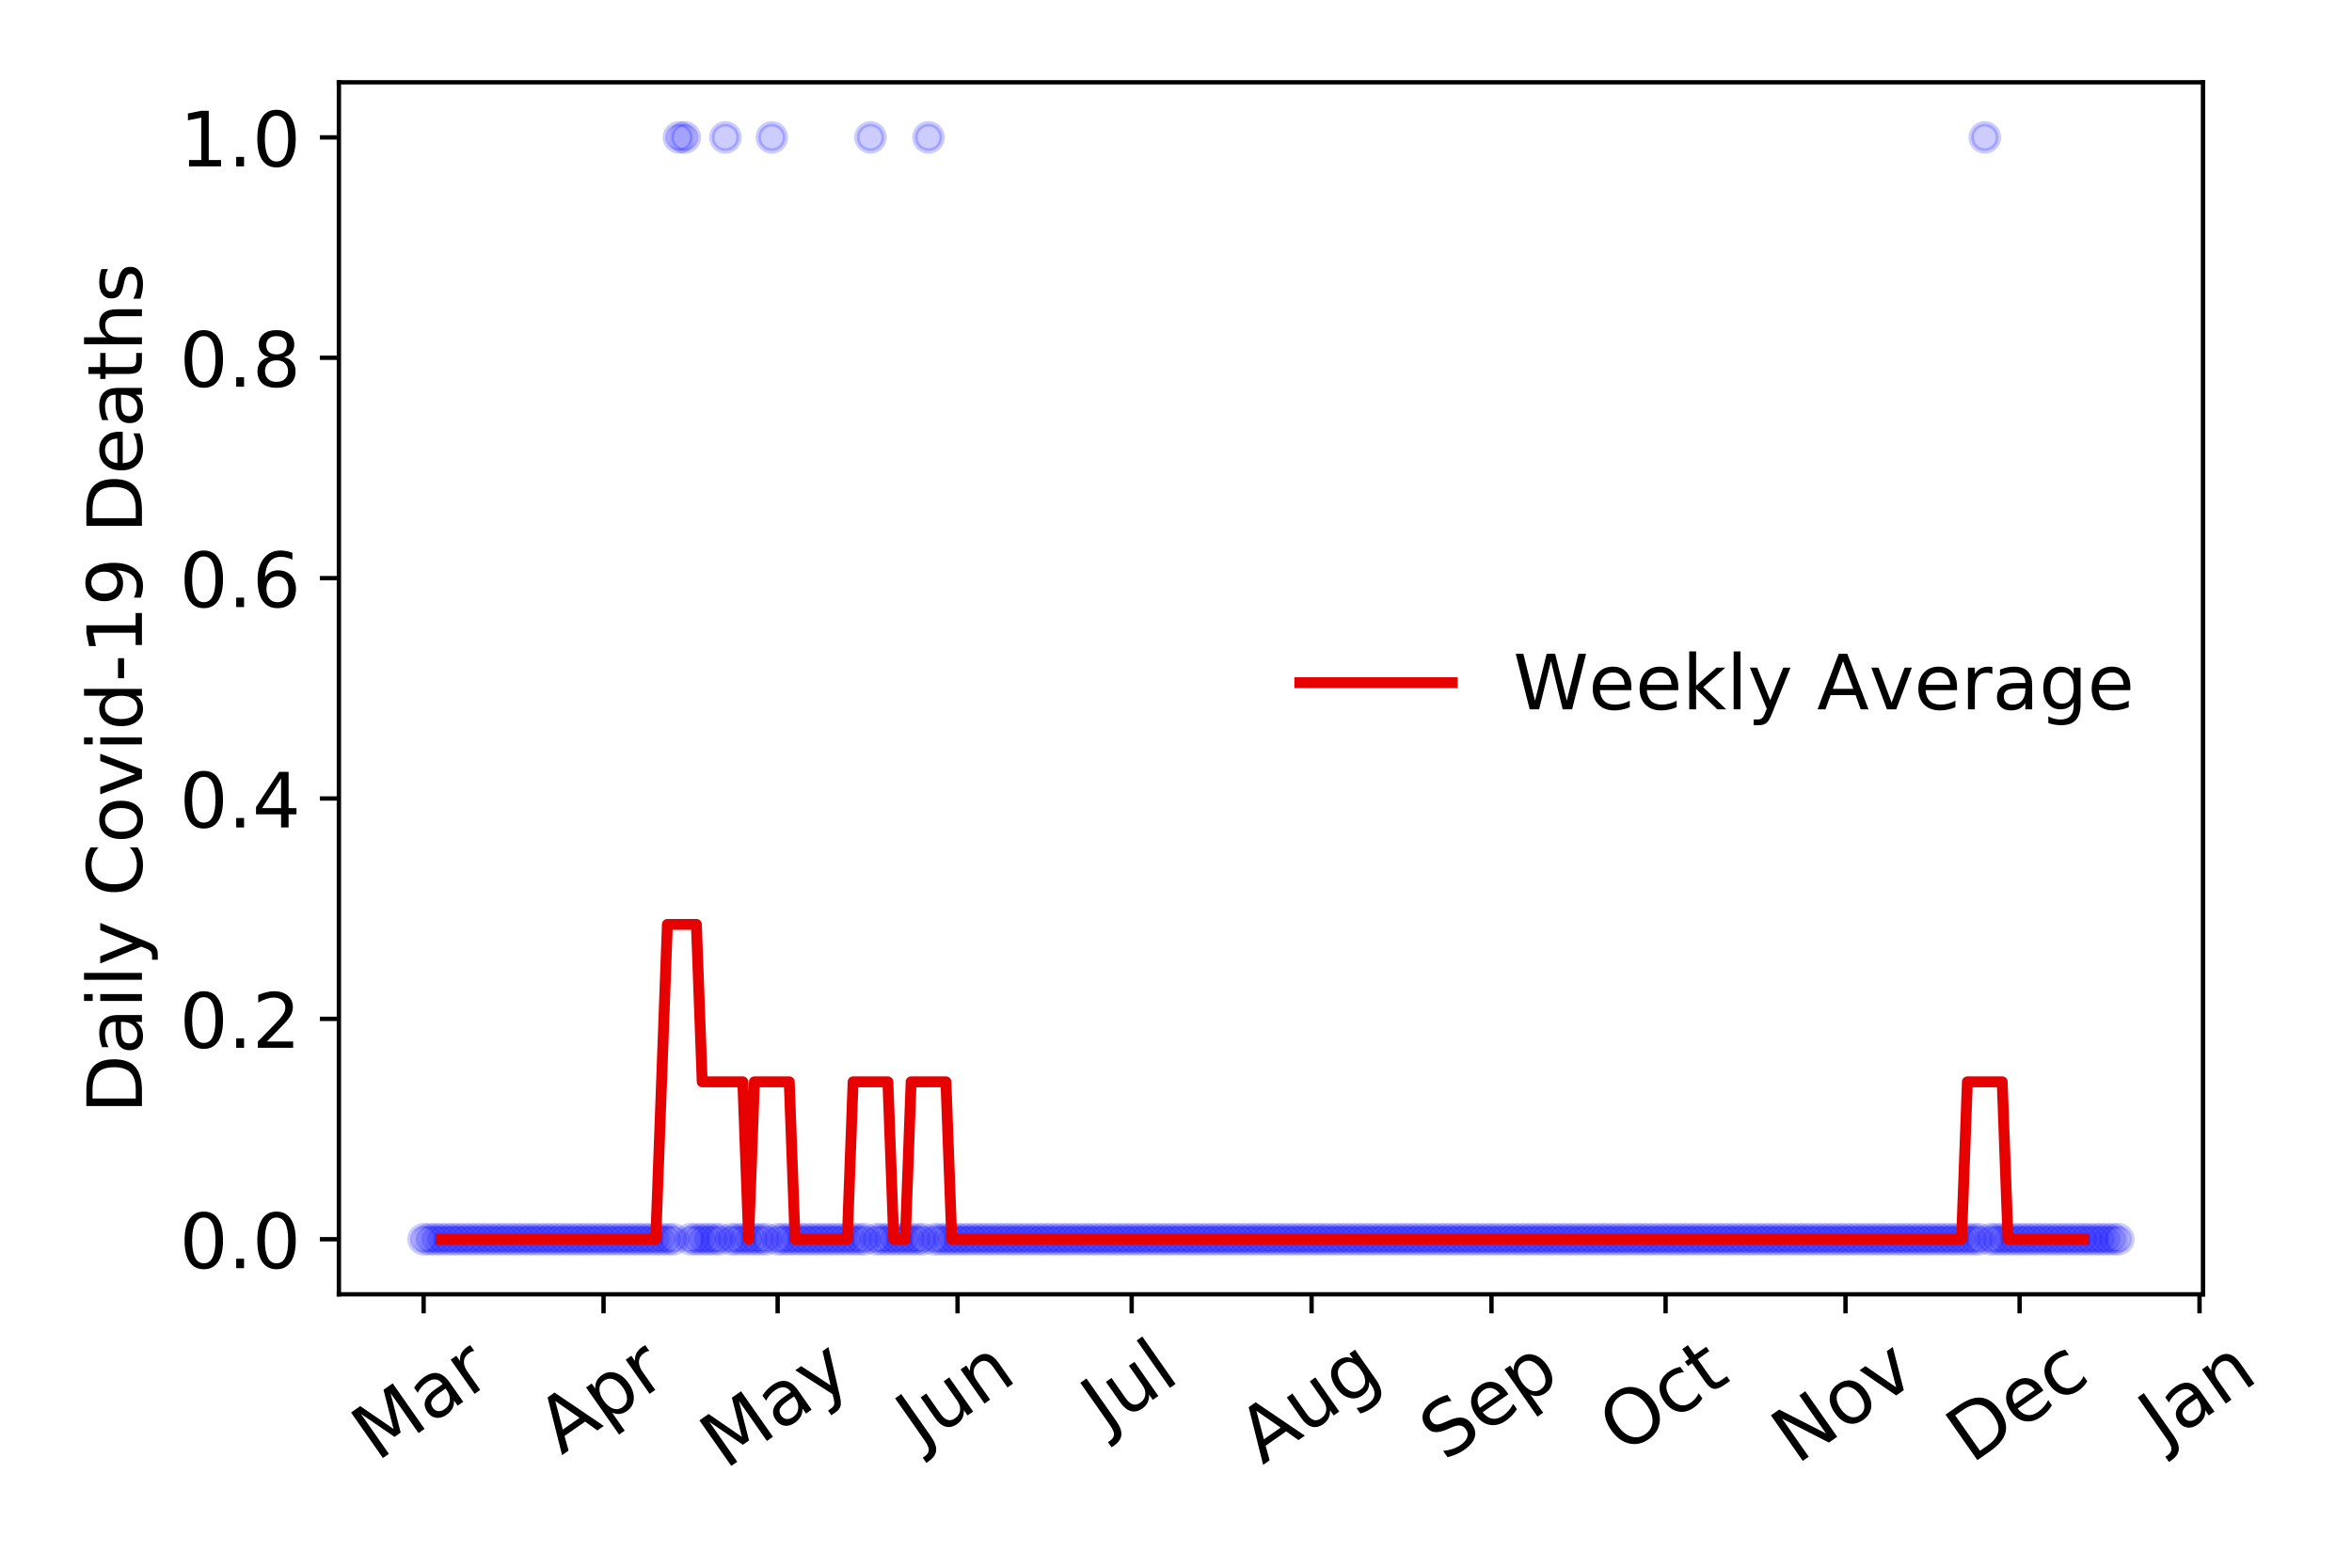 <?xml version="1.0" encoding="utf-8" standalone="no"?>
<!DOCTYPE svg PUBLIC "-//W3C//DTD SVG 1.1//EN"
  "http://www.w3.org/Graphics/SVG/1.1/DTD/svg11.dtd">
<!-- Created with matplotlib (https://matplotlib.org/) -->
<svg height="288pt" version="1.1" viewBox="0 0 432 288" width="432pt" xmlns="http://www.w3.org/2000/svg" xmlns:xlink="http://www.w3.org/1999/xlink">
 <defs>
  <style type="text/css">
*{stroke-linecap:butt;stroke-linejoin:round;}
  </style>
 </defs>
 <g id="figure_1">
  <g id="patch_1">
   <path d="M 0 288 
L 432 288 
L 432 0 
L 0 0 
z
" style="fill:#ffffff;"/>
  </g>
  <g id="axes_1">
   <g id="patch_2">
    <path d="M 62.245 237.778 
L 404.633 237.778 
L 404.633 15.12 
L 62.245 15.12 
z
" style="fill:#ffffff;"/>
   </g>
   <g id="matplotlib.axis_1">
    <g id="xtick_1">
     <g id="line2d_1">
      <defs>
       <path d="M 0 0 
L 0 3.5 
" id="m03e2400b67" style="stroke:#000000;stroke-width:0.8;"/>
      </defs>
      <g>
       <use style="stroke:#000000;stroke-width:0.8;" x="77.808" xlink:href="#m03e2400b67" y="237.778"/>
      </g>
     </g>
     <g id="text_1">
      <!-- Mar -->
      <defs>
       <path d="M 9.812 72.906 
L 24.516 72.906 
L 43.109 23.297 
L 61.812 72.906 
L 76.516 72.906 
L 76.516 0 
L 66.891 0 
L 66.891 64.016 
L 48.094 14.016 
L 38.188 14.016 
L 19.391 64.016 
L 19.391 0 
L 9.812 0 
z
" id="DejaVuSans-77"/>
       <path d="M 34.281 27.484 
Q 23.391 27.484 19.188 25 
Q 14.984 22.516 14.984 16.5 
Q 14.984 11.719 18.141 8.906 
Q 21.297 6.109 26.703 6.109 
Q 34.188 6.109 38.703 11.406 
Q 43.219 16.703 43.219 25.484 
L 43.219 27.484 
z
M 52.203 31.203 
L 52.203 0 
L 43.219 0 
L 43.219 8.297 
Q 40.141 3.328 35.547 0.953 
Q 30.953 -1.422 24.312 -1.422 
Q 15.922 -1.422 10.953 3.297 
Q 6 8.016 6 15.922 
Q 6 25.141 12.172 29.828 
Q 18.359 34.516 30.609 34.516 
L 43.219 34.516 
L 43.219 35.406 
Q 43.219 41.609 39.141 45 
Q 35.062 48.391 27.688 48.391 
Q 23 48.391 18.547 47.266 
Q 14.109 46.141 10.016 43.891 
L 10.016 52.203 
Q 14.938 54.109 19.578 55.047 
Q 24.219 56 28.609 56 
Q 40.484 56 46.344 49.844 
Q 52.203 43.703 52.203 31.203 
z
" id="DejaVuSans-97"/>
       <path d="M 41.109 46.297 
Q 39.594 47.172 37.812 47.578 
Q 36.031 48 33.891 48 
Q 26.266 48 22.188 43.047 
Q 18.109 38.094 18.109 28.812 
L 18.109 0 
L 9.078 0 
L 9.078 54.688 
L 18.109 54.688 
L 18.109 46.188 
Q 20.953 51.172 25.484 53.578 
Q 30.031 56 36.531 56 
Q 37.453 56 38.578 55.875 
Q 39.703 55.766 41.062 55.516 
z
" id="DejaVuSans-114"/>
      </defs>
      <g transform="translate(69.205 268.643)rotate(-35)scale(0.14 -0.14)">
       <use xlink:href="#DejaVuSans-77"/>
       <use x="86.279" xlink:href="#DejaVuSans-97"/>
       <use x="147.559" xlink:href="#DejaVuSans-114"/>
      </g>
     </g>
    </g>
    <g id="xtick_2">
     <g id="line2d_2">
      <g>
       <use style="stroke:#000000;stroke-width:0.8;" x="110.853" xlink:href="#m03e2400b67" y="237.778"/>
      </g>
     </g>
     <g id="text_2">
      <!-- Apr -->
      <defs>
       <path d="M 34.188 63.188 
L 20.797 26.906 
L 47.609 26.906 
z
M 28.609 72.906 
L 39.797 72.906 
L 67.578 0 
L 57.328 0 
L 50.688 18.703 
L 17.828 18.703 
L 11.188 0 
L 0.781 0 
z
" id="DejaVuSans-65"/>
       <path d="M 18.109 8.203 
L 18.109 -20.797 
L 9.078 -20.797 
L 9.078 54.688 
L 18.109 54.688 
L 18.109 46.391 
Q 20.953 51.266 25.266 53.625 
Q 29.594 56 35.594 56 
Q 45.562 56 51.781 48.094 
Q 58.016 40.188 58.016 27.297 
Q 58.016 14.406 51.781 6.484 
Q 45.562 -1.422 35.594 -1.422 
Q 29.594 -1.422 25.266 0.953 
Q 20.953 3.328 18.109 8.203 
z
M 48.688 27.297 
Q 48.688 37.203 44.609 42.844 
Q 40.531 48.484 33.406 48.484 
Q 26.266 48.484 22.188 42.844 
Q 18.109 37.203 18.109 27.297 
Q 18.109 17.391 22.188 11.75 
Q 26.266 6.109 33.406 6.109 
Q 40.531 6.109 44.609 11.75 
Q 48.688 17.391 48.688 27.297 
z
" id="DejaVuSans-112"/>
      </defs>
      <g transform="translate(103.149 267.384)rotate(-35)scale(0.14 -0.14)">
       <use xlink:href="#DejaVuSans-65"/>
       <use x="68.408" xlink:href="#DejaVuSans-112"/>
       <use x="131.885" xlink:href="#DejaVuSans-114"/>
      </g>
     </g>
    </g>
    <g id="xtick_3">
     <g id="line2d_3">
      <g>
       <use style="stroke:#000000;stroke-width:0.8;" x="142.832" xlink:href="#m03e2400b67" y="237.778"/>
      </g>
     </g>
     <g id="text_3">
      <!-- May -->
      <defs>
       <path d="M 32.172 -5.078 
Q 28.375 -14.844 24.75 -17.812 
Q 21.141 -20.797 15.094 -20.797 
L 7.906 -20.797 
L 7.906 -13.281 
L 13.188 -13.281 
Q 16.891 -13.281 18.938 -11.516 
Q 21 -9.766 23.484 -3.219 
L 25.094 0.875 
L 2.984 54.688 
L 12.5 54.688 
L 29.594 11.922 
L 46.688 54.688 
L 56.203 54.688 
z
" id="DejaVuSans-121"/>
      </defs>
      <g transform="translate(133.193 270.094)rotate(-35)scale(0.14 -0.14)">
       <use xlink:href="#DejaVuSans-77"/>
       <use x="86.279" xlink:href="#DejaVuSans-97"/>
       <use x="147.559" xlink:href="#DejaVuSans-121"/>
      </g>
     </g>
    </g>
    <g id="xtick_4">
     <g id="line2d_4">
      <g>
       <use style="stroke:#000000;stroke-width:0.8;" x="175.877" xlink:href="#m03e2400b67" y="237.778"/>
      </g>
     </g>
     <g id="text_4">
      <!-- Jun -->
      <defs>
       <path d="M 9.812 72.906 
L 19.672 72.906 
L 19.672 5.078 
Q 19.672 -8.109 14.672 -14.062 
Q 9.672 -20.016 -1.422 -20.016 
L -5.172 -20.016 
L -5.172 -11.719 
L -2.094 -11.719 
Q 4.438 -11.719 7.125 -8.047 
Q 9.812 -4.391 9.812 5.078 
z
" id="DejaVuSans-74"/>
       <path d="M 8.5 21.578 
L 8.5 54.688 
L 17.484 54.688 
L 17.484 21.922 
Q 17.484 14.156 20.5 10.266 
Q 23.531 6.391 29.594 6.391 
Q 36.859 6.391 41.078 11.031 
Q 45.312 15.672 45.312 23.688 
L 45.312 54.688 
L 54.297 54.688 
L 54.297 0 
L 45.312 0 
L 45.312 8.406 
Q 42.047 3.422 37.719 1 
Q 33.406 -1.422 27.688 -1.422 
Q 18.266 -1.422 13.375 4.438 
Q 8.5 10.297 8.5 21.578 
z
M 31.109 56 
z
" id="DejaVuSans-117"/>
       <path d="M 54.891 33.016 
L 54.891 0 
L 45.906 0 
L 45.906 32.719 
Q 45.906 40.484 42.875 44.328 
Q 39.844 48.188 33.797 48.188 
Q 26.516 48.188 22.312 43.547 
Q 18.109 38.922 18.109 30.906 
L 18.109 0 
L 9.078 0 
L 9.078 54.688 
L 18.109 54.688 
L 18.109 46.188 
Q 21.344 51.125 25.703 53.562 
Q 30.078 56 35.797 56 
Q 45.219 56 50.047 50.172 
Q 54.891 44.344 54.891 33.016 
z
" id="DejaVuSans-110"/>
      </defs>
      <g transform="translate(169.133 266.039)rotate(-35)scale(0.14 -0.14)">
       <use xlink:href="#DejaVuSans-74"/>
       <use x="29.492" xlink:href="#DejaVuSans-117"/>
       <use x="92.871" xlink:href="#DejaVuSans-110"/>
      </g>
     </g>
    </g>
    <g id="xtick_5">
     <g id="line2d_5">
      <g>
       <use style="stroke:#000000;stroke-width:0.8;" x="207.856" xlink:href="#m03e2400b67" y="237.778"/>
      </g>
     </g>
     <g id="text_5">
      <!-- Jul -->
      <defs>
       <path d="M 9.422 75.984 
L 18.406 75.984 
L 18.406 0 
L 9.422 0 
z
" id="DejaVuSans-108"/>
      </defs>
      <g transform="translate(203.153 263.181)rotate(-35)scale(0.14 -0.14)">
       <use xlink:href="#DejaVuSans-74"/>
       <use x="29.492" xlink:href="#DejaVuSans-117"/>
       <use x="92.871" xlink:href="#DejaVuSans-108"/>
      </g>
     </g>
    </g>
    <g id="xtick_6">
     <g id="line2d_6">
      <g>
       <use style="stroke:#000000;stroke-width:0.8;" x="240.901" xlink:href="#m03e2400b67" y="237.778"/>
      </g>
     </g>
     <g id="text_6">
      <!-- Aug -->
      <defs>
       <path d="M 45.406 27.984 
Q 45.406 37.75 41.375 43.109 
Q 37.359 48.484 30.078 48.484 
Q 22.859 48.484 18.828 43.109 
Q 14.797 37.75 14.797 27.984 
Q 14.797 18.266 18.828 12.891 
Q 22.859 7.516 30.078 7.516 
Q 37.359 7.516 41.375 12.891 
Q 45.406 18.266 45.406 27.984 
z
M 54.391 6.781 
Q 54.391 -7.172 48.188 -13.984 
Q 42 -20.797 29.203 -20.797 
Q 24.469 -20.797 20.266 -20.094 
Q 16.062 -19.391 12.109 -17.922 
L 12.109 -9.188 
Q 16.062 -11.328 19.922 -12.344 
Q 23.781 -13.375 27.781 -13.375 
Q 36.625 -13.375 41.016 -8.766 
Q 45.406 -4.156 45.406 5.172 
L 45.406 9.625 
Q 42.625 4.781 38.281 2.391 
Q 33.938 0 27.875 0 
Q 17.828 0 11.672 7.656 
Q 5.516 15.328 5.516 27.984 
Q 5.516 40.672 11.672 48.328 
Q 17.828 56 27.875 56 
Q 33.938 56 38.281 53.609 
Q 42.625 51.219 45.406 46.391 
L 45.406 54.688 
L 54.391 54.688 
z
" id="DejaVuSans-103"/>
      </defs>
      <g transform="translate(231.92 269.172)rotate(-35)scale(0.14 -0.14)">
       <use xlink:href="#DejaVuSans-65"/>
       <use x="68.408" xlink:href="#DejaVuSans-117"/>
       <use x="131.787" xlink:href="#DejaVuSans-103"/>
      </g>
     </g>
    </g>
    <g id="xtick_7">
     <g id="line2d_7">
      <g>
       <use style="stroke:#000000;stroke-width:0.8;" x="273.946" xlink:href="#m03e2400b67" y="237.778"/>
      </g>
     </g>
     <g id="text_7">
      <!-- Sep -->
      <defs>
       <path d="M 53.516 70.516 
L 53.516 60.891 
Q 47.906 63.578 42.922 64.891 
Q 37.938 66.219 33.297 66.219 
Q 25.25 66.219 20.875 63.094 
Q 16.5 59.969 16.5 54.203 
Q 16.5 49.359 19.406 46.891 
Q 22.312 44.438 30.422 42.922 
L 36.375 41.703 
Q 47.406 39.594 52.656 34.297 
Q 57.906 29 57.906 20.125 
Q 57.906 9.516 50.797 4.047 
Q 43.703 -1.422 29.984 -1.422 
Q 24.812 -1.422 18.969 -0.25 
Q 13.141 0.922 6.891 3.219 
L 6.891 13.375 
Q 12.891 10.016 18.656 8.297 
Q 24.422 6.594 29.984 6.594 
Q 38.422 6.594 43.016 9.906 
Q 47.609 13.234 47.609 19.391 
Q 47.609 24.75 44.312 27.781 
Q 41.016 30.812 33.5 32.328 
L 27.484 33.5 
Q 16.453 35.688 11.516 40.375 
Q 6.594 45.062 6.594 53.422 
Q 6.594 63.094 13.406 68.656 
Q 20.219 74.219 32.172 74.219 
Q 37.312 74.219 42.625 73.281 
Q 47.953 72.359 53.516 70.516 
z
" id="DejaVuSans-83"/>
       <path d="M 56.203 29.594 
L 56.203 25.203 
L 14.891 25.203 
Q 15.484 15.922 20.484 11.062 
Q 25.484 6.203 34.422 6.203 
Q 39.594 6.203 44.453 7.469 
Q 49.312 8.734 54.109 11.281 
L 54.109 2.781 
Q 49.266 0.734 44.188 -0.344 
Q 39.109 -1.422 33.891 -1.422 
Q 20.797 -1.422 13.156 6.188 
Q 5.516 13.812 5.516 26.812 
Q 5.516 40.234 12.766 48.109 
Q 20.016 56 32.328 56 
Q 43.359 56 49.781 48.891 
Q 56.203 41.797 56.203 29.594 
z
M 47.219 32.234 
Q 47.125 39.594 43.094 43.984 
Q 39.062 48.391 32.422 48.391 
Q 24.906 48.391 20.391 44.141 
Q 15.875 39.891 15.188 32.172 
z
" id="DejaVuSans-101"/>
      </defs>
      <g transform="translate(265.353 268.629)rotate(-35)scale(0.14 -0.14)">
       <use xlink:href="#DejaVuSans-83"/>
       <use x="63.477" xlink:href="#DejaVuSans-101"/>
       <use x="125" xlink:href="#DejaVuSans-112"/>
      </g>
     </g>
    </g>
    <g id="xtick_8">
     <g id="line2d_8">
      <g>
       <use style="stroke:#000000;stroke-width:0.8;" x="305.925" xlink:href="#m03e2400b67" y="237.778"/>
      </g>
     </g>
     <g id="text_8">
      <!-- Oct -->
      <defs>
       <path d="M 39.406 66.219 
Q 28.656 66.219 22.328 58.203 
Q 16.016 50.203 16.016 36.375 
Q 16.016 22.609 22.328 14.594 
Q 28.656 6.594 39.406 6.594 
Q 50.141 6.594 56.422 14.594 
Q 62.703 22.609 62.703 36.375 
Q 62.703 50.203 56.422 58.203 
Q 50.141 66.219 39.406 66.219 
z
M 39.406 74.219 
Q 54.734 74.219 63.906 63.938 
Q 73.094 53.656 73.094 36.375 
Q 73.094 19.141 63.906 8.859 
Q 54.734 -1.422 39.406 -1.422 
Q 24.031 -1.422 14.812 8.828 
Q 5.609 19.094 5.609 36.375 
Q 5.609 53.656 14.812 63.938 
Q 24.031 74.219 39.406 74.219 
z
" id="DejaVuSans-79"/>
       <path d="M 48.781 52.594 
L 48.781 44.188 
Q 44.969 46.297 41.141 47.344 
Q 37.312 48.391 33.406 48.391 
Q 24.656 48.391 19.812 42.844 
Q 14.984 37.312 14.984 27.297 
Q 14.984 17.281 19.812 11.734 
Q 24.656 6.203 33.406 6.203 
Q 37.312 6.203 41.141 7.25 
Q 44.969 8.297 48.781 10.406 
L 48.781 2.094 
Q 45.016 0.344 40.984 -0.531 
Q 36.969 -1.422 32.422 -1.422 
Q 20.062 -1.422 12.781 6.344 
Q 5.516 14.109 5.516 27.297 
Q 5.516 40.672 12.859 48.328 
Q 20.219 56 33.016 56 
Q 37.156 56 41.109 55.141 
Q 45.062 54.297 48.781 52.594 
z
" id="DejaVuSans-99"/>
       <path d="M 18.312 70.219 
L 18.312 54.688 
L 36.812 54.688 
L 36.812 47.703 
L 18.312 47.703 
L 18.312 18.016 
Q 18.312 11.328 20.141 9.422 
Q 21.969 7.516 27.594 7.516 
L 36.812 7.516 
L 36.812 0 
L 27.594 0 
Q 17.188 0 13.234 3.875 
Q 9.281 7.766 9.281 18.016 
L 9.281 47.703 
L 2.688 47.703 
L 2.688 54.688 
L 9.281 54.688 
L 9.281 70.219 
z
" id="DejaVuSans-116"/>
      </defs>
      <g transform="translate(298.226 267.377)rotate(-35)scale(0.14 -0.14)">
       <use xlink:href="#DejaVuSans-79"/>
       <use x="78.711" xlink:href="#DejaVuSans-99"/>
       <use x="133.691" xlink:href="#DejaVuSans-116"/>
      </g>
     </g>
    </g>
    <g id="xtick_9">
     <g id="line2d_9">
      <g>
       <use style="stroke:#000000;stroke-width:0.8;" x="338.97" xlink:href="#m03e2400b67" y="237.778"/>
      </g>
     </g>
     <g id="text_9">
      <!-- Nov -->
      <defs>
       <path d="M 9.812 72.906 
L 23.094 72.906 
L 55.422 11.922 
L 55.422 72.906 
L 64.984 72.906 
L 64.984 0 
L 51.703 0 
L 19.391 60.984 
L 19.391 0 
L 9.812 0 
z
" id="DejaVuSans-78"/>
       <path d="M 30.609 48.391 
Q 23.391 48.391 19.188 42.75 
Q 14.984 37.109 14.984 27.297 
Q 14.984 17.484 19.156 11.844 
Q 23.344 6.203 30.609 6.203 
Q 37.797 6.203 41.984 11.859 
Q 46.188 17.531 46.188 27.297 
Q 46.188 37.016 41.984 42.703 
Q 37.797 48.391 30.609 48.391 
z
M 30.609 56 
Q 42.328 56 49.016 48.375 
Q 55.719 40.766 55.719 27.297 
Q 55.719 13.875 49.016 6.219 
Q 42.328 -1.422 30.609 -1.422 
Q 18.844 -1.422 12.172 6.219 
Q 5.516 13.875 5.516 27.297 
Q 5.516 40.766 12.172 48.375 
Q 18.844 56 30.609 56 
z
" id="DejaVuSans-111"/>
       <path d="M 2.984 54.688 
L 12.5 54.688 
L 29.594 8.797 
L 46.688 54.688 
L 56.203 54.688 
L 35.688 0 
L 23.484 0 
z
" id="DejaVuSans-118"/>
      </defs>
      <g transform="translate(329.993 269.166)rotate(-35)scale(0.14 -0.14)">
       <use xlink:href="#DejaVuSans-78"/>
       <use x="74.805" xlink:href="#DejaVuSans-111"/>
       <use x="135.986" xlink:href="#DejaVuSans-118"/>
      </g>
     </g>
    </g>
    <g id="xtick_10">
     <g id="line2d_10">
      <g>
       <use style="stroke:#000000;stroke-width:0.8;" x="370.949" xlink:href="#m03e2400b67" y="237.778"/>
      </g>
     </g>
     <g id="text_10">
      <!-- Dec -->
      <defs>
       <path d="M 19.672 64.797 
L 19.672 8.109 
L 31.594 8.109 
Q 46.688 8.109 53.688 14.938 
Q 60.688 21.781 60.688 36.531 
Q 60.688 51.172 53.688 57.984 
Q 46.688 64.797 31.594 64.797 
z
M 9.812 72.906 
L 30.078 72.906 
Q 51.266 72.906 61.172 64.094 
Q 71.094 55.281 71.094 36.531 
Q 71.094 17.672 61.125 8.828 
Q 51.172 0 30.078 0 
L 9.812 0 
z
" id="DejaVuSans-68"/>
      </defs>
      <g transform="translate(362.068 269.032)rotate(-35)scale(0.14 -0.14)">
       <use xlink:href="#DejaVuSans-68"/>
       <use x="77.002" xlink:href="#DejaVuSans-101"/>
       <use x="138.525" xlink:href="#DejaVuSans-99"/>
      </g>
     </g>
    </g>
    <g id="xtick_11">
     <g id="line2d_11">
      <g>
       <use style="stroke:#000000;stroke-width:0.8;" x="403.994" xlink:href="#m03e2400b67" y="237.778"/>
      </g>
     </g>
     <g id="text_11">
      <!-- Jan -->
      <g transform="translate(397.37 265.871)rotate(-35)scale(0.14 -0.14)">
       <use xlink:href="#DejaVuSans-74"/>
       <use x="29.492" xlink:href="#DejaVuSans-97"/>
       <use x="90.771" xlink:href="#DejaVuSans-110"/>
      </g>
     </g>
    </g>
   </g>
   <g id="matplotlib.axis_2">
    <g id="ytick_1">
     <g id="line2d_12">
      <defs>
       <path d="M 0 0 
L -3.5 0 
" id="md9e0c0f287" style="stroke:#000000;stroke-width:0.8;"/>
      </defs>
      <g>
       <use style="stroke:#000000;stroke-width:0.8;" x="62.245" xlink:href="#md9e0c0f287" y="227.657"/>
      </g>
     </g>
     <g id="text_12">
      <!-- 0.0 -->
      <defs>
       <path d="M 31.781 66.406 
Q 24.172 66.406 20.328 58.906 
Q 16.5 51.422 16.5 36.375 
Q 16.5 21.391 20.328 13.891 
Q 24.172 6.391 31.781 6.391 
Q 39.453 6.391 43.281 13.891 
Q 47.125 21.391 47.125 36.375 
Q 47.125 51.422 43.281 58.906 
Q 39.453 66.406 31.781 66.406 
z
M 31.781 74.219 
Q 44.047 74.219 50.516 64.516 
Q 56.984 54.828 56.984 36.375 
Q 56.984 17.969 50.516 8.266 
Q 44.047 -1.422 31.781 -1.422 
Q 19.531 -1.422 13.062 8.266 
Q 6.594 17.969 6.594 36.375 
Q 6.594 54.828 13.062 64.516 
Q 19.531 74.219 31.781 74.219 
z
" id="DejaVuSans-48"/>
       <path d="M 10.688 12.406 
L 21 12.406 
L 21 0 
L 10.688 0 
z
" id="DejaVuSans-46"/>
      </defs>
      <g transform="translate(32.981 232.976)scale(0.14 -0.14)">
       <use xlink:href="#DejaVuSans-48"/>
       <use x="63.623" xlink:href="#DejaVuSans-46"/>
       <use x="95.41" xlink:href="#DejaVuSans-48"/>
      </g>
     </g>
    </g>
    <g id="ytick_2">
     <g id="line2d_13">
      <g>
       <use style="stroke:#000000;stroke-width:0.8;" x="62.245" xlink:href="#md9e0c0f287" y="187.174"/>
      </g>
     </g>
     <g id="text_13">
      <!-- 0.2 -->
      <defs>
       <path d="M 19.188 8.297 
L 53.609 8.297 
L 53.609 0 
L 7.328 0 
L 7.328 8.297 
Q 12.938 14.109 22.625 23.891 
Q 32.328 33.688 34.812 36.531 
Q 39.547 41.844 41.422 45.531 
Q 43.312 49.219 43.312 52.781 
Q 43.312 58.594 39.234 62.25 
Q 35.156 65.922 28.609 65.922 
Q 23.969 65.922 18.812 64.312 
Q 13.672 62.703 7.812 59.422 
L 7.812 69.391 
Q 13.766 71.781 18.938 73 
Q 24.125 74.219 28.422 74.219 
Q 39.75 74.219 46.484 68.547 
Q 53.219 62.891 53.219 53.422 
Q 53.219 48.922 51.531 44.891 
Q 49.859 40.875 45.406 35.406 
Q 44.188 33.984 37.641 27.219 
Q 31.109 20.453 19.188 8.297 
z
" id="DejaVuSans-50"/>
      </defs>
      <g transform="translate(32.981 192.493)scale(0.14 -0.14)">
       <use xlink:href="#DejaVuSans-48"/>
       <use x="63.623" xlink:href="#DejaVuSans-46"/>
       <use x="95.41" xlink:href="#DejaVuSans-50"/>
      </g>
     </g>
    </g>
    <g id="ytick_3">
     <g id="line2d_14">
      <g>
       <use style="stroke:#000000;stroke-width:0.8;" x="62.245" xlink:href="#md9e0c0f287" y="146.691"/>
      </g>
     </g>
     <g id="text_14">
      <!-- 0.4 -->
      <defs>
       <path d="M 37.797 64.312 
L 12.891 25.391 
L 37.797 25.391 
z
M 35.203 72.906 
L 47.609 72.906 
L 47.609 25.391 
L 58.016 25.391 
L 58.016 17.188 
L 47.609 17.188 
L 47.609 0 
L 37.797 0 
L 37.797 17.188 
L 4.891 17.188 
L 4.891 26.703 
z
" id="DejaVuSans-52"/>
      </defs>
      <g transform="translate(32.981 152.01)scale(0.14 -0.14)">
       <use xlink:href="#DejaVuSans-48"/>
       <use x="63.623" xlink:href="#DejaVuSans-46"/>
       <use x="95.41" xlink:href="#DejaVuSans-52"/>
      </g>
     </g>
    </g>
    <g id="ytick_4">
     <g id="line2d_15">
      <g>
       <use style="stroke:#000000;stroke-width:0.8;" x="62.245" xlink:href="#md9e0c0f287" y="106.207"/>
      </g>
     </g>
     <g id="text_15">
      <!-- 0.6 -->
      <defs>
       <path d="M 33.016 40.375 
Q 26.375 40.375 22.484 35.828 
Q 18.609 31.297 18.609 23.391 
Q 18.609 15.531 22.484 10.953 
Q 26.375 6.391 33.016 6.391 
Q 39.656 6.391 43.531 10.953 
Q 47.406 15.531 47.406 23.391 
Q 47.406 31.297 43.531 35.828 
Q 39.656 40.375 33.016 40.375 
z
M 52.594 71.297 
L 52.594 62.312 
Q 48.875 64.062 45.094 64.984 
Q 41.312 65.922 37.594 65.922 
Q 27.828 65.922 22.672 59.328 
Q 17.531 52.734 16.797 39.406 
Q 19.672 43.656 24.016 45.922 
Q 28.375 48.188 33.594 48.188 
Q 44.578 48.188 50.953 41.516 
Q 57.328 34.859 57.328 23.391 
Q 57.328 12.156 50.688 5.359 
Q 44.047 -1.422 33.016 -1.422 
Q 20.359 -1.422 13.672 8.266 
Q 6.984 17.969 6.984 36.375 
Q 6.984 53.656 15.188 63.938 
Q 23.391 74.219 37.203 74.219 
Q 40.922 74.219 44.703 73.484 
Q 48.484 72.75 52.594 71.297 
z
" id="DejaVuSans-54"/>
      </defs>
      <g transform="translate(32.981 111.526)scale(0.14 -0.14)">
       <use xlink:href="#DejaVuSans-48"/>
       <use x="63.623" xlink:href="#DejaVuSans-46"/>
       <use x="95.41" xlink:href="#DejaVuSans-54"/>
      </g>
     </g>
    </g>
    <g id="ytick_5">
     <g id="line2d_16">
      <g>
       <use style="stroke:#000000;stroke-width:0.8;" x="62.245" xlink:href="#md9e0c0f287" y="65.724"/>
      </g>
     </g>
     <g id="text_16">
      <!-- 0.8 -->
      <defs>
       <path d="M 31.781 34.625 
Q 24.75 34.625 20.719 30.859 
Q 16.703 27.094 16.703 20.516 
Q 16.703 13.922 20.719 10.156 
Q 24.75 6.391 31.781 6.391 
Q 38.812 6.391 42.859 10.172 
Q 46.922 13.969 46.922 20.516 
Q 46.922 27.094 42.891 30.859 
Q 38.875 34.625 31.781 34.625 
z
M 21.922 38.812 
Q 15.578 40.375 12.031 44.719 
Q 8.5 49.078 8.5 55.328 
Q 8.5 64.062 14.719 69.141 
Q 20.953 74.219 31.781 74.219 
Q 42.672 74.219 48.875 69.141 
Q 55.078 64.062 55.078 55.328 
Q 55.078 49.078 51.531 44.719 
Q 48 40.375 41.703 38.812 
Q 48.828 37.156 52.797 32.312 
Q 56.781 27.484 56.781 20.516 
Q 56.781 9.906 50.312 4.234 
Q 43.844 -1.422 31.781 -1.422 
Q 19.734 -1.422 13.25 4.234 
Q 6.781 9.906 6.781 20.516 
Q 6.781 27.484 10.781 32.312 
Q 14.797 37.156 21.922 38.812 
z
M 18.312 54.391 
Q 18.312 48.734 21.844 45.562 
Q 25.391 42.391 31.781 42.391 
Q 38.141 42.391 41.719 45.562 
Q 45.312 48.734 45.312 54.391 
Q 45.312 60.062 41.719 63.234 
Q 38.141 66.406 31.781 66.406 
Q 25.391 66.406 21.844 63.234 
Q 18.312 60.062 18.312 54.391 
z
" id="DejaVuSans-56"/>
      </defs>
      <g transform="translate(32.981 71.043)scale(0.14 -0.14)">
       <use xlink:href="#DejaVuSans-48"/>
       <use x="63.623" xlink:href="#DejaVuSans-46"/>
       <use x="95.41" xlink:href="#DejaVuSans-56"/>
      </g>
     </g>
    </g>
    <g id="ytick_6">
     <g id="line2d_17">
      <g>
       <use style="stroke:#000000;stroke-width:0.8;" x="62.245" xlink:href="#md9e0c0f287" y="25.241"/>
      </g>
     </g>
     <g id="text_17">
      <!-- 1.0 -->
      <defs>
       <path d="M 12.406 8.297 
L 28.516 8.297 
L 28.516 63.922 
L 10.984 60.406 
L 10.984 69.391 
L 28.422 72.906 
L 38.281 72.906 
L 38.281 8.297 
L 54.391 8.297 
L 54.391 0 
L 12.406 0 
z
" id="DejaVuSans-49"/>
      </defs>
      <g transform="translate(32.981 30.56)scale(0.14 -0.14)">
       <use xlink:href="#DejaVuSans-49"/>
       <use x="63.623" xlink:href="#DejaVuSans-46"/>
       <use x="95.41" xlink:href="#DejaVuSans-48"/>
      </g>
     </g>
    </g>
    <g id="text_18">
     <!-- Daily Covid-19 Deaths -->
     <defs>
      <path d="M 9.422 54.688 
L 18.406 54.688 
L 18.406 0 
L 9.422 0 
z
M 9.422 75.984 
L 18.406 75.984 
L 18.406 64.594 
L 9.422 64.594 
z
" id="DejaVuSans-105"/>
      <path id="DejaVuSans-32"/>
      <path d="M 64.406 67.281 
L 64.406 56.891 
Q 59.422 61.531 53.781 63.812 
Q 48.141 66.109 41.797 66.109 
Q 29.297 66.109 22.656 58.469 
Q 16.016 50.828 16.016 36.375 
Q 16.016 21.969 22.656 14.328 
Q 29.297 6.688 41.797 6.688 
Q 48.141 6.688 53.781 8.984 
Q 59.422 11.281 64.406 15.922 
L 64.406 5.609 
Q 59.234 2.094 53.438 0.328 
Q 47.656 -1.422 41.219 -1.422 
Q 24.656 -1.422 15.125 8.703 
Q 5.609 18.844 5.609 36.375 
Q 5.609 53.953 15.125 64.078 
Q 24.656 74.219 41.219 74.219 
Q 47.75 74.219 53.531 72.484 
Q 59.328 70.75 64.406 67.281 
z
" id="DejaVuSans-67"/>
      <path d="M 45.406 46.391 
L 45.406 75.984 
L 54.391 75.984 
L 54.391 0 
L 45.406 0 
L 45.406 8.203 
Q 42.578 3.328 38.25 0.953 
Q 33.938 -1.422 27.875 -1.422 
Q 17.969 -1.422 11.734 6.484 
Q 5.516 14.406 5.516 27.297 
Q 5.516 40.188 11.734 48.094 
Q 17.969 56 27.875 56 
Q 33.938 56 38.25 53.625 
Q 42.578 51.266 45.406 46.391 
z
M 14.797 27.297 
Q 14.797 17.391 18.875 11.75 
Q 22.953 6.109 30.078 6.109 
Q 37.203 6.109 41.297 11.75 
Q 45.406 17.391 45.406 27.297 
Q 45.406 37.203 41.297 42.844 
Q 37.203 48.484 30.078 48.484 
Q 22.953 48.484 18.875 42.844 
Q 14.797 37.203 14.797 27.297 
z
" id="DejaVuSans-100"/>
      <path d="M 4.891 31.391 
L 31.203 31.391 
L 31.203 23.391 
L 4.891 23.391 
z
" id="DejaVuSans-45"/>
      <path d="M 10.984 1.516 
L 10.984 10.5 
Q 14.703 8.734 18.5 7.812 
Q 22.312 6.891 25.984 6.891 
Q 35.75 6.891 40.891 13.453 
Q 46.047 20.016 46.781 33.406 
Q 43.953 29.203 39.594 26.953 
Q 35.25 24.703 29.984 24.703 
Q 19.047 24.703 12.672 31.312 
Q 6.297 37.938 6.297 49.422 
Q 6.297 60.641 12.938 67.422 
Q 19.578 74.219 30.609 74.219 
Q 43.266 74.219 49.922 64.516 
Q 56.594 54.828 56.594 36.375 
Q 56.594 19.141 48.406 8.859 
Q 40.234 -1.422 26.422 -1.422 
Q 22.703 -1.422 18.891 -0.688 
Q 15.094 0.047 10.984 1.516 
z
M 30.609 32.422 
Q 37.25 32.422 41.125 36.953 
Q 45.016 41.5 45.016 49.422 
Q 45.016 57.281 41.125 61.844 
Q 37.25 66.406 30.609 66.406 
Q 23.969 66.406 20.094 61.844 
Q 16.219 57.281 16.219 49.422 
Q 16.219 41.5 20.094 36.953 
Q 23.969 32.422 30.609 32.422 
z
" id="DejaVuSans-57"/>
      <path d="M 54.891 33.016 
L 54.891 0 
L 45.906 0 
L 45.906 32.719 
Q 45.906 40.484 42.875 44.328 
Q 39.844 48.188 33.797 48.188 
Q 26.516 48.188 22.312 43.547 
Q 18.109 38.922 18.109 30.906 
L 18.109 0 
L 9.078 0 
L 9.078 75.984 
L 18.109 75.984 
L 18.109 46.188 
Q 21.344 51.125 25.703 53.562 
Q 30.078 56 35.797 56 
Q 45.219 56 50.047 50.172 
Q 54.891 44.344 54.891 33.016 
z
" id="DejaVuSans-104"/>
      <path d="M 44.281 53.078 
L 44.281 44.578 
Q 40.484 46.531 36.375 47.5 
Q 32.281 48.484 27.875 48.484 
Q 21.188 48.484 17.844 46.438 
Q 14.5 44.391 14.5 40.281 
Q 14.5 37.156 16.891 35.375 
Q 19.281 33.594 26.516 31.984 
L 29.594 31.297 
Q 39.156 29.25 43.188 25.516 
Q 47.219 21.781 47.219 15.094 
Q 47.219 7.469 41.188 3.016 
Q 35.156 -1.422 24.609 -1.422 
Q 20.219 -1.422 15.453 -0.562 
Q 10.688 0.297 5.422 2 
L 5.422 11.281 
Q 10.406 8.688 15.234 7.391 
Q 20.062 6.109 24.812 6.109 
Q 31.156 6.109 34.562 8.281 
Q 37.984 10.453 37.984 14.406 
Q 37.984 18.062 35.516 20.016 
Q 33.062 21.969 24.703 23.781 
L 21.578 24.516 
Q 13.234 26.266 9.516 29.906 
Q 5.812 33.547 5.812 39.891 
Q 5.812 47.609 11.281 51.797 
Q 16.75 56 26.812 56 
Q 31.781 56 36.172 55.266 
Q 40.578 54.547 44.281 53.078 
z
" id="DejaVuSans-115"/>
     </defs>
     <g transform="translate(26.069 204.56)rotate(-90)scale(0.14 -0.14)">
      <use xlink:href="#DejaVuSans-68"/>
      <use x="77.002" xlink:href="#DejaVuSans-97"/>
      <use x="138.281" xlink:href="#DejaVuSans-105"/>
      <use x="166.064" xlink:href="#DejaVuSans-108"/>
      <use x="193.848" xlink:href="#DejaVuSans-121"/>
      <use x="253.027" xlink:href="#DejaVuSans-32"/>
      <use x="284.814" xlink:href="#DejaVuSans-67"/>
      <use x="354.639" xlink:href="#DejaVuSans-111"/>
      <use x="415.82" xlink:href="#DejaVuSans-118"/>
      <use x="475" xlink:href="#DejaVuSans-105"/>
      <use x="502.783" xlink:href="#DejaVuSans-100"/>
      <use x="566.26" xlink:href="#DejaVuSans-45"/>
      <use x="602.344" xlink:href="#DejaVuSans-49"/>
      <use x="665.967" xlink:href="#DejaVuSans-57"/>
      <use x="729.59" xlink:href="#DejaVuSans-32"/>
      <use x="761.377" xlink:href="#DejaVuSans-68"/>
      <use x="838.379" xlink:href="#DejaVuSans-101"/>
      <use x="899.902" xlink:href="#DejaVuSans-97"/>
      <use x="961.182" xlink:href="#DejaVuSans-116"/>
      <use x="1000.391" xlink:href="#DejaVuSans-104"/>
      <use x="1063.77" xlink:href="#DejaVuSans-115"/>
     </g>
    </g>
   </g>
   <g id="line2d_18">
    <defs>
     <path d="M 0 2.5 
C 0.663 2.5 1.299 2.237 1.768 1.768 
C 2.237 1.299 2.5 0.663 2.5 0 
C 2.5 -0.663 2.237 -1.299 1.768 -1.768 
C 1.299 -2.237 0.663 -2.5 0 -2.5 
C -0.663 -2.5 -1.299 -2.237 -1.768 -1.768 
C -2.237 -1.299 -2.5 -0.663 -2.5 0 
C -2.5 0.663 -2.237 1.299 -1.768 1.768 
C -1.299 2.237 -0.663 2.5 0 2.5 
z
" id="m4b682edfc2" style="stroke:#0000ff;stroke-opacity:0.2;"/>
    </defs>
    <g clip-path="url(#p613bab85ec)">
     <use style="fill:#0000ff;fill-opacity:0.2;stroke:#0000ff;stroke-opacity:0.2;" x="77.808" xlink:href="#m4b682edfc2" y="227.657"/>
     <use style="fill:#0000ff;fill-opacity:0.2;stroke:#0000ff;stroke-opacity:0.2;" x="78.874" xlink:href="#m4b682edfc2" y="227.657"/>
     <use style="fill:#0000ff;fill-opacity:0.2;stroke:#0000ff;stroke-opacity:0.2;" x="79.94" xlink:href="#m4b682edfc2" y="227.657"/>
     <use style="fill:#0000ff;fill-opacity:0.2;stroke:#0000ff;stroke-opacity:0.2;" x="81.006" xlink:href="#m4b682edfc2" y="227.657"/>
     <use style="fill:#0000ff;fill-opacity:0.2;stroke:#0000ff;stroke-opacity:0.2;" x="82.072" xlink:href="#m4b682edfc2" y="227.657"/>
     <use style="fill:#0000ff;fill-opacity:0.2;stroke:#0000ff;stroke-opacity:0.2;" x="83.138" xlink:href="#m4b682edfc2" y="227.657"/>
     <use style="fill:#0000ff;fill-opacity:0.2;stroke:#0000ff;stroke-opacity:0.2;" x="84.204" xlink:href="#m4b682edfc2" y="227.657"/>
     <use style="fill:#0000ff;fill-opacity:0.2;stroke:#0000ff;stroke-opacity:0.2;" x="85.27" xlink:href="#m4b682edfc2" y="227.657"/>
     <use style="fill:#0000ff;fill-opacity:0.2;stroke:#0000ff;stroke-opacity:0.2;" x="86.336" xlink:href="#m4b682edfc2" y="227.657"/>
     <use style="fill:#0000ff;fill-opacity:0.2;stroke:#0000ff;stroke-opacity:0.2;" x="87.402" xlink:href="#m4b682edfc2" y="227.657"/>
     <use style="fill:#0000ff;fill-opacity:0.2;stroke:#0000ff;stroke-opacity:0.2;" x="88.468" xlink:href="#m4b682edfc2" y="227.657"/>
     <use style="fill:#0000ff;fill-opacity:0.2;stroke:#0000ff;stroke-opacity:0.2;" x="89.534" xlink:href="#m4b682edfc2" y="227.657"/>
     <use style="fill:#0000ff;fill-opacity:0.2;stroke:#0000ff;stroke-opacity:0.2;" x="90.6" xlink:href="#m4b682edfc2" y="227.657"/>
     <use style="fill:#0000ff;fill-opacity:0.2;stroke:#0000ff;stroke-opacity:0.2;" x="91.666" xlink:href="#m4b682edfc2" y="227.657"/>
     <use style="fill:#0000ff;fill-opacity:0.2;stroke:#0000ff;stroke-opacity:0.2;" x="92.732" xlink:href="#m4b682edfc2" y="227.657"/>
     <use style="fill:#0000ff;fill-opacity:0.2;stroke:#0000ff;stroke-opacity:0.2;" x="93.798" xlink:href="#m4b682edfc2" y="227.657"/>
     <use style="fill:#0000ff;fill-opacity:0.2;stroke:#0000ff;stroke-opacity:0.2;" x="94.864" xlink:href="#m4b682edfc2" y="227.657"/>
     <use style="fill:#0000ff;fill-opacity:0.2;stroke:#0000ff;stroke-opacity:0.2;" x="95.93" xlink:href="#m4b682edfc2" y="227.657"/>
     <use style="fill:#0000ff;fill-opacity:0.2;stroke:#0000ff;stroke-opacity:0.2;" x="96.995" xlink:href="#m4b682edfc2" y="227.657"/>
     <use style="fill:#0000ff;fill-opacity:0.2;stroke:#0000ff;stroke-opacity:0.2;" x="98.061" xlink:href="#m4b682edfc2" y="227.657"/>
     <use style="fill:#0000ff;fill-opacity:0.2;stroke:#0000ff;stroke-opacity:0.2;" x="99.127" xlink:href="#m4b682edfc2" y="227.657"/>
     <use style="fill:#0000ff;fill-opacity:0.2;stroke:#0000ff;stroke-opacity:0.2;" x="100.193" xlink:href="#m4b682edfc2" y="227.657"/>
     <use style="fill:#0000ff;fill-opacity:0.2;stroke:#0000ff;stroke-opacity:0.2;" x="101.259" xlink:href="#m4b682edfc2" y="227.657"/>
     <use style="fill:#0000ff;fill-opacity:0.2;stroke:#0000ff;stroke-opacity:0.2;" x="102.325" xlink:href="#m4b682edfc2" y="227.657"/>
     <use style="fill:#0000ff;fill-opacity:0.2;stroke:#0000ff;stroke-opacity:0.2;" x="103.391" xlink:href="#m4b682edfc2" y="227.657"/>
     <use style="fill:#0000ff;fill-opacity:0.2;stroke:#0000ff;stroke-opacity:0.2;" x="104.457" xlink:href="#m4b682edfc2" y="227.657"/>
     <use style="fill:#0000ff;fill-opacity:0.2;stroke:#0000ff;stroke-opacity:0.2;" x="105.523" xlink:href="#m4b682edfc2" y="227.657"/>
     <use style="fill:#0000ff;fill-opacity:0.2;stroke:#0000ff;stroke-opacity:0.2;" x="106.589" xlink:href="#m4b682edfc2" y="227.657"/>
     <use style="fill:#0000ff;fill-opacity:0.2;stroke:#0000ff;stroke-opacity:0.2;" x="107.655" xlink:href="#m4b682edfc2" y="227.657"/>
     <use style="fill:#0000ff;fill-opacity:0.2;stroke:#0000ff;stroke-opacity:0.2;" x="108.721" xlink:href="#m4b682edfc2" y="227.657"/>
     <use style="fill:#0000ff;fill-opacity:0.2;stroke:#0000ff;stroke-opacity:0.2;" x="109.787" xlink:href="#m4b682edfc2" y="227.657"/>
     <use style="fill:#0000ff;fill-opacity:0.2;stroke:#0000ff;stroke-opacity:0.2;" x="110.853" xlink:href="#m4b682edfc2" y="227.657"/>
     <use style="fill:#0000ff;fill-opacity:0.2;stroke:#0000ff;stroke-opacity:0.2;" x="111.919" xlink:href="#m4b682edfc2" y="227.657"/>
     <use style="fill:#0000ff;fill-opacity:0.2;stroke:#0000ff;stroke-opacity:0.2;" x="112.985" xlink:href="#m4b682edfc2" y="227.657"/>
     <use style="fill:#0000ff;fill-opacity:0.2;stroke:#0000ff;stroke-opacity:0.2;" x="114.051" xlink:href="#m4b682edfc2" y="227.657"/>
     <use style="fill:#0000ff;fill-opacity:0.2;stroke:#0000ff;stroke-opacity:0.2;" x="115.117" xlink:href="#m4b682edfc2" y="227.657"/>
     <use style="fill:#0000ff;fill-opacity:0.2;stroke:#0000ff;stroke-opacity:0.2;" x="116.183" xlink:href="#m4b682edfc2" y="227.657"/>
     <use style="fill:#0000ff;fill-opacity:0.2;stroke:#0000ff;stroke-opacity:0.2;" x="117.249" xlink:href="#m4b682edfc2" y="227.657"/>
     <use style="fill:#0000ff;fill-opacity:0.2;stroke:#0000ff;stroke-opacity:0.2;" x="118.315" xlink:href="#m4b682edfc2" y="227.657"/>
     <use style="fill:#0000ff;fill-opacity:0.2;stroke:#0000ff;stroke-opacity:0.2;" x="119.381" xlink:href="#m4b682edfc2" y="227.657"/>
     <use style="fill:#0000ff;fill-opacity:0.2;stroke:#0000ff;stroke-opacity:0.2;" x="120.447" xlink:href="#m4b682edfc2" y="227.657"/>
     <use style="fill:#0000ff;fill-opacity:0.2;stroke:#0000ff;stroke-opacity:0.2;" x="121.513" xlink:href="#m4b682edfc2" y="227.657"/>
     <use style="fill:#0000ff;fill-opacity:0.2;stroke:#0000ff;stroke-opacity:0.2;" x="122.579" xlink:href="#m4b682edfc2" y="227.657"/>
     <use style="fill:#0000ff;fill-opacity:0.2;stroke:#0000ff;stroke-opacity:0.2;" x="123.645" xlink:href="#m4b682edfc2" y="227.657"/>
     <use style="fill:#0000ff;fill-opacity:0.2;stroke:#0000ff;stroke-opacity:0.2;" x="124.711" xlink:href="#m4b682edfc2" y="25.241"/>
     <use style="fill:#0000ff;fill-opacity:0.2;stroke:#0000ff;stroke-opacity:0.2;" x="125.777" xlink:href="#m4b682edfc2" y="25.241"/>
     <use style="fill:#0000ff;fill-opacity:0.2;stroke:#0000ff;stroke-opacity:0.2;" x="126.843" xlink:href="#m4b682edfc2" y="227.657"/>
     <use style="fill:#0000ff;fill-opacity:0.2;stroke:#0000ff;stroke-opacity:0.2;" x="127.909" xlink:href="#m4b682edfc2" y="227.657"/>
     <use style="fill:#0000ff;fill-opacity:0.2;stroke:#0000ff;stroke-opacity:0.2;" x="128.974" xlink:href="#m4b682edfc2" y="227.657"/>
     <use style="fill:#0000ff;fill-opacity:0.2;stroke:#0000ff;stroke-opacity:0.2;" x="130.04" xlink:href="#m4b682edfc2" y="227.657"/>
     <use style="fill:#0000ff;fill-opacity:0.2;stroke:#0000ff;stroke-opacity:0.2;" x="131.106" xlink:href="#m4b682edfc2" y="227.657"/>
     <use style="fill:#0000ff;fill-opacity:0.2;stroke:#0000ff;stroke-opacity:0.2;" x="132.172" xlink:href="#m4b682edfc2" y="227.657"/>
     <use style="fill:#0000ff;fill-opacity:0.2;stroke:#0000ff;stroke-opacity:0.2;" x="133.238" xlink:href="#m4b682edfc2" y="25.241"/>
     <use style="fill:#0000ff;fill-opacity:0.2;stroke:#0000ff;stroke-opacity:0.2;" x="134.304" xlink:href="#m4b682edfc2" y="227.657"/>
     <use style="fill:#0000ff;fill-opacity:0.2;stroke:#0000ff;stroke-opacity:0.2;" x="135.37" xlink:href="#m4b682edfc2" y="227.657"/>
     <use style="fill:#0000ff;fill-opacity:0.2;stroke:#0000ff;stroke-opacity:0.2;" x="136.436" xlink:href="#m4b682edfc2" y="227.657"/>
     <use style="fill:#0000ff;fill-opacity:0.2;stroke:#0000ff;stroke-opacity:0.2;" x="137.502" xlink:href="#m4b682edfc2" y="227.657"/>
     <use style="fill:#0000ff;fill-opacity:0.2;stroke:#0000ff;stroke-opacity:0.2;" x="138.568" xlink:href="#m4b682edfc2" y="227.657"/>
     <use style="fill:#0000ff;fill-opacity:0.2;stroke:#0000ff;stroke-opacity:0.2;" x="139.634" xlink:href="#m4b682edfc2" y="227.657"/>
     <use style="fill:#0000ff;fill-opacity:0.2;stroke:#0000ff;stroke-opacity:0.2;" x="140.7" xlink:href="#m4b682edfc2" y="227.657"/>
     <use style="fill:#0000ff;fill-opacity:0.2;stroke:#0000ff;stroke-opacity:0.2;" x="141.766" xlink:href="#m4b682edfc2" y="25.241"/>
     <use style="fill:#0000ff;fill-opacity:0.2;stroke:#0000ff;stroke-opacity:0.2;" x="142.832" xlink:href="#m4b682edfc2" y="227.657"/>
     <use style="fill:#0000ff;fill-opacity:0.2;stroke:#0000ff;stroke-opacity:0.2;" x="143.898" xlink:href="#m4b682edfc2" y="227.657"/>
     <use style="fill:#0000ff;fill-opacity:0.2;stroke:#0000ff;stroke-opacity:0.2;" x="144.964" xlink:href="#m4b682edfc2" y="227.657"/>
     <use style="fill:#0000ff;fill-opacity:0.2;stroke:#0000ff;stroke-opacity:0.2;" x="146.03" xlink:href="#m4b682edfc2" y="227.657"/>
     <use style="fill:#0000ff;fill-opacity:0.2;stroke:#0000ff;stroke-opacity:0.2;" x="147.096" xlink:href="#m4b682edfc2" y="227.657"/>
     <use style="fill:#0000ff;fill-opacity:0.2;stroke:#0000ff;stroke-opacity:0.2;" x="148.162" xlink:href="#m4b682edfc2" y="227.657"/>
     <use style="fill:#0000ff;fill-opacity:0.2;stroke:#0000ff;stroke-opacity:0.2;" x="149.228" xlink:href="#m4b682edfc2" y="227.657"/>
     <use style="fill:#0000ff;fill-opacity:0.2;stroke:#0000ff;stroke-opacity:0.2;" x="150.294" xlink:href="#m4b682edfc2" y="227.657"/>
     <use style="fill:#0000ff;fill-opacity:0.2;stroke:#0000ff;stroke-opacity:0.2;" x="151.36" xlink:href="#m4b682edfc2" y="227.657"/>
     <use style="fill:#0000ff;fill-opacity:0.2;stroke:#0000ff;stroke-opacity:0.2;" x="152.426" xlink:href="#m4b682edfc2" y="227.657"/>
     <use style="fill:#0000ff;fill-opacity:0.2;stroke:#0000ff;stroke-opacity:0.2;" x="153.492" xlink:href="#m4b682edfc2" y="227.657"/>
     <use style="fill:#0000ff;fill-opacity:0.2;stroke:#0000ff;stroke-opacity:0.2;" x="154.558" xlink:href="#m4b682edfc2" y="227.657"/>
     <use style="fill:#0000ff;fill-opacity:0.2;stroke:#0000ff;stroke-opacity:0.2;" x="155.624" xlink:href="#m4b682edfc2" y="227.657"/>
     <use style="fill:#0000ff;fill-opacity:0.2;stroke:#0000ff;stroke-opacity:0.2;" x="156.69" xlink:href="#m4b682edfc2" y="227.657"/>
     <use style="fill:#0000ff;fill-opacity:0.2;stroke:#0000ff;stroke-opacity:0.2;" x="157.756" xlink:href="#m4b682edfc2" y="227.657"/>
     <use style="fill:#0000ff;fill-opacity:0.2;stroke:#0000ff;stroke-opacity:0.2;" x="158.822" xlink:href="#m4b682edfc2" y="227.657"/>
     <use style="fill:#0000ff;fill-opacity:0.2;stroke:#0000ff;stroke-opacity:0.2;" x="159.887" xlink:href="#m4b682edfc2" y="25.241"/>
     <use style="fill:#0000ff;fill-opacity:0.2;stroke:#0000ff;stroke-opacity:0.2;" x="160.953" xlink:href="#m4b682edfc2" y="227.657"/>
     <use style="fill:#0000ff;fill-opacity:0.2;stroke:#0000ff;stroke-opacity:0.2;" x="162.019" xlink:href="#m4b682edfc2" y="227.657"/>
     <use style="fill:#0000ff;fill-opacity:0.2;stroke:#0000ff;stroke-opacity:0.2;" x="163.085" xlink:href="#m4b682edfc2" y="227.657"/>
     <use style="fill:#0000ff;fill-opacity:0.2;stroke:#0000ff;stroke-opacity:0.2;" x="164.151" xlink:href="#m4b682edfc2" y="227.657"/>
     <use style="fill:#0000ff;fill-opacity:0.2;stroke:#0000ff;stroke-opacity:0.2;" x="165.217" xlink:href="#m4b682edfc2" y="227.657"/>
     <use style="fill:#0000ff;fill-opacity:0.2;stroke:#0000ff;stroke-opacity:0.2;" x="166.283" xlink:href="#m4b682edfc2" y="227.657"/>
     <use style="fill:#0000ff;fill-opacity:0.2;stroke:#0000ff;stroke-opacity:0.2;" x="167.349" xlink:href="#m4b682edfc2" y="227.657"/>
     <use style="fill:#0000ff;fill-opacity:0.2;stroke:#0000ff;stroke-opacity:0.2;" x="168.415" xlink:href="#m4b682edfc2" y="227.657"/>
     <use style="fill:#0000ff;fill-opacity:0.2;stroke:#0000ff;stroke-opacity:0.2;" x="169.481" xlink:href="#m4b682edfc2" y="227.657"/>
     <use style="fill:#0000ff;fill-opacity:0.2;stroke:#0000ff;stroke-opacity:0.2;" x="170.547" xlink:href="#m4b682edfc2" y="25.241"/>
     <use style="fill:#0000ff;fill-opacity:0.2;stroke:#0000ff;stroke-opacity:0.2;" x="171.613" xlink:href="#m4b682edfc2" y="227.657"/>
     <use style="fill:#0000ff;fill-opacity:0.2;stroke:#0000ff;stroke-opacity:0.2;" x="172.679" xlink:href="#m4b682edfc2" y="227.657"/>
     <use style="fill:#0000ff;fill-opacity:0.2;stroke:#0000ff;stroke-opacity:0.2;" x="173.745" xlink:href="#m4b682edfc2" y="227.657"/>
     <use style="fill:#0000ff;fill-opacity:0.2;stroke:#0000ff;stroke-opacity:0.2;" x="174.811" xlink:href="#m4b682edfc2" y="227.657"/>
     <use style="fill:#0000ff;fill-opacity:0.2;stroke:#0000ff;stroke-opacity:0.2;" x="175.877" xlink:href="#m4b682edfc2" y="227.657"/>
     <use style="fill:#0000ff;fill-opacity:0.2;stroke:#0000ff;stroke-opacity:0.2;" x="176.943" xlink:href="#m4b682edfc2" y="227.657"/>
     <use style="fill:#0000ff;fill-opacity:0.2;stroke:#0000ff;stroke-opacity:0.2;" x="178.009" xlink:href="#m4b682edfc2" y="227.657"/>
     <use style="fill:#0000ff;fill-opacity:0.2;stroke:#0000ff;stroke-opacity:0.2;" x="179.075" xlink:href="#m4b682edfc2" y="227.657"/>
     <use style="fill:#0000ff;fill-opacity:0.2;stroke:#0000ff;stroke-opacity:0.2;" x="180.141" xlink:href="#m4b682edfc2" y="227.657"/>
     <use style="fill:#0000ff;fill-opacity:0.2;stroke:#0000ff;stroke-opacity:0.2;" x="181.207" xlink:href="#m4b682edfc2" y="227.657"/>
     <use style="fill:#0000ff;fill-opacity:0.2;stroke:#0000ff;stroke-opacity:0.2;" x="182.273" xlink:href="#m4b682edfc2" y="227.657"/>
     <use style="fill:#0000ff;fill-opacity:0.2;stroke:#0000ff;stroke-opacity:0.2;" x="183.339" xlink:href="#m4b682edfc2" y="227.657"/>
     <use style="fill:#0000ff;fill-opacity:0.2;stroke:#0000ff;stroke-opacity:0.2;" x="184.405" xlink:href="#m4b682edfc2" y="227.657"/>
     <use style="fill:#0000ff;fill-opacity:0.2;stroke:#0000ff;stroke-opacity:0.2;" x="185.471" xlink:href="#m4b682edfc2" y="227.657"/>
     <use style="fill:#0000ff;fill-opacity:0.2;stroke:#0000ff;stroke-opacity:0.2;" x="186.537" xlink:href="#m4b682edfc2" y="227.657"/>
     <use style="fill:#0000ff;fill-opacity:0.2;stroke:#0000ff;stroke-opacity:0.2;" x="187.603" xlink:href="#m4b682edfc2" y="227.657"/>
     <use style="fill:#0000ff;fill-opacity:0.2;stroke:#0000ff;stroke-opacity:0.2;" x="188.669" xlink:href="#m4b682edfc2" y="227.657"/>
     <use style="fill:#0000ff;fill-opacity:0.2;stroke:#0000ff;stroke-opacity:0.2;" x="189.735" xlink:href="#m4b682edfc2" y="227.657"/>
     <use style="fill:#0000ff;fill-opacity:0.2;stroke:#0000ff;stroke-opacity:0.2;" x="190.801" xlink:href="#m4b682edfc2" y="227.657"/>
     <use style="fill:#0000ff;fill-opacity:0.2;stroke:#0000ff;stroke-opacity:0.2;" x="191.866" xlink:href="#m4b682edfc2" y="227.657"/>
     <use style="fill:#0000ff;fill-opacity:0.2;stroke:#0000ff;stroke-opacity:0.2;" x="192.932" xlink:href="#m4b682edfc2" y="227.657"/>
     <use style="fill:#0000ff;fill-opacity:0.2;stroke:#0000ff;stroke-opacity:0.2;" x="193.998" xlink:href="#m4b682edfc2" y="227.657"/>
     <use style="fill:#0000ff;fill-opacity:0.2;stroke:#0000ff;stroke-opacity:0.2;" x="195.064" xlink:href="#m4b682edfc2" y="227.657"/>
     <use style="fill:#0000ff;fill-opacity:0.2;stroke:#0000ff;stroke-opacity:0.2;" x="196.13" xlink:href="#m4b682edfc2" y="227.657"/>
     <use style="fill:#0000ff;fill-opacity:0.2;stroke:#0000ff;stroke-opacity:0.2;" x="197.196" xlink:href="#m4b682edfc2" y="227.657"/>
     <use style="fill:#0000ff;fill-opacity:0.2;stroke:#0000ff;stroke-opacity:0.2;" x="198.262" xlink:href="#m4b682edfc2" y="227.657"/>
     <use style="fill:#0000ff;fill-opacity:0.2;stroke:#0000ff;stroke-opacity:0.2;" x="199.328" xlink:href="#m4b682edfc2" y="227.657"/>
     <use style="fill:#0000ff;fill-opacity:0.2;stroke:#0000ff;stroke-opacity:0.2;" x="200.394" xlink:href="#m4b682edfc2" y="227.657"/>
     <use style="fill:#0000ff;fill-opacity:0.2;stroke:#0000ff;stroke-opacity:0.2;" x="201.46" xlink:href="#m4b682edfc2" y="227.657"/>
     <use style="fill:#0000ff;fill-opacity:0.2;stroke:#0000ff;stroke-opacity:0.2;" x="202.526" xlink:href="#m4b682edfc2" y="227.657"/>
     <use style="fill:#0000ff;fill-opacity:0.2;stroke:#0000ff;stroke-opacity:0.2;" x="203.592" xlink:href="#m4b682edfc2" y="227.657"/>
     <use style="fill:#0000ff;fill-opacity:0.2;stroke:#0000ff;stroke-opacity:0.2;" x="204.658" xlink:href="#m4b682edfc2" y="227.657"/>
     <use style="fill:#0000ff;fill-opacity:0.2;stroke:#0000ff;stroke-opacity:0.2;" x="205.724" xlink:href="#m4b682edfc2" y="227.657"/>
     <use style="fill:#0000ff;fill-opacity:0.2;stroke:#0000ff;stroke-opacity:0.2;" x="206.79" xlink:href="#m4b682edfc2" y="227.657"/>
     <use style="fill:#0000ff;fill-opacity:0.2;stroke:#0000ff;stroke-opacity:0.2;" x="207.856" xlink:href="#m4b682edfc2" y="227.657"/>
     <use style="fill:#0000ff;fill-opacity:0.2;stroke:#0000ff;stroke-opacity:0.2;" x="208.922" xlink:href="#m4b682edfc2" y="227.657"/>
     <use style="fill:#0000ff;fill-opacity:0.2;stroke:#0000ff;stroke-opacity:0.2;" x="209.988" xlink:href="#m4b682edfc2" y="227.657"/>
     <use style="fill:#0000ff;fill-opacity:0.2;stroke:#0000ff;stroke-opacity:0.2;" x="211.054" xlink:href="#m4b682edfc2" y="227.657"/>
     <use style="fill:#0000ff;fill-opacity:0.2;stroke:#0000ff;stroke-opacity:0.2;" x="212.12" xlink:href="#m4b682edfc2" y="227.657"/>
     <use style="fill:#0000ff;fill-opacity:0.2;stroke:#0000ff;stroke-opacity:0.2;" x="213.186" xlink:href="#m4b682edfc2" y="227.657"/>
     <use style="fill:#0000ff;fill-opacity:0.2;stroke:#0000ff;stroke-opacity:0.2;" x="214.252" xlink:href="#m4b682edfc2" y="227.657"/>
     <use style="fill:#0000ff;fill-opacity:0.2;stroke:#0000ff;stroke-opacity:0.2;" x="215.318" xlink:href="#m4b682edfc2" y="227.657"/>
     <use style="fill:#0000ff;fill-opacity:0.2;stroke:#0000ff;stroke-opacity:0.2;" x="216.384" xlink:href="#m4b682edfc2" y="227.657"/>
     <use style="fill:#0000ff;fill-opacity:0.2;stroke:#0000ff;stroke-opacity:0.2;" x="217.45" xlink:href="#m4b682edfc2" y="227.657"/>
     <use style="fill:#0000ff;fill-opacity:0.2;stroke:#0000ff;stroke-opacity:0.2;" x="218.516" xlink:href="#m4b682edfc2" y="227.657"/>
     <use style="fill:#0000ff;fill-opacity:0.2;stroke:#0000ff;stroke-opacity:0.2;" x="219.582" xlink:href="#m4b682edfc2" y="227.657"/>
     <use style="fill:#0000ff;fill-opacity:0.2;stroke:#0000ff;stroke-opacity:0.2;" x="220.648" xlink:href="#m4b682edfc2" y="227.657"/>
     <use style="fill:#0000ff;fill-opacity:0.2;stroke:#0000ff;stroke-opacity:0.2;" x="221.714" xlink:href="#m4b682edfc2" y="227.657"/>
     <use style="fill:#0000ff;fill-opacity:0.2;stroke:#0000ff;stroke-opacity:0.2;" x="222.779" xlink:href="#m4b682edfc2" y="227.657"/>
     <use style="fill:#0000ff;fill-opacity:0.2;stroke:#0000ff;stroke-opacity:0.2;" x="223.845" xlink:href="#m4b682edfc2" y="227.657"/>
     <use style="fill:#0000ff;fill-opacity:0.2;stroke:#0000ff;stroke-opacity:0.2;" x="224.911" xlink:href="#m4b682edfc2" y="227.657"/>
     <use style="fill:#0000ff;fill-opacity:0.2;stroke:#0000ff;stroke-opacity:0.2;" x="225.977" xlink:href="#m4b682edfc2" y="227.657"/>
     <use style="fill:#0000ff;fill-opacity:0.2;stroke:#0000ff;stroke-opacity:0.2;" x="227.043" xlink:href="#m4b682edfc2" y="227.657"/>
     <use style="fill:#0000ff;fill-opacity:0.2;stroke:#0000ff;stroke-opacity:0.2;" x="228.109" xlink:href="#m4b682edfc2" y="227.657"/>
     <use style="fill:#0000ff;fill-opacity:0.2;stroke:#0000ff;stroke-opacity:0.2;" x="229.175" xlink:href="#m4b682edfc2" y="227.657"/>
     <use style="fill:#0000ff;fill-opacity:0.2;stroke:#0000ff;stroke-opacity:0.2;" x="230.241" xlink:href="#m4b682edfc2" y="227.657"/>
     <use style="fill:#0000ff;fill-opacity:0.2;stroke:#0000ff;stroke-opacity:0.2;" x="231.307" xlink:href="#m4b682edfc2" y="227.657"/>
     <use style="fill:#0000ff;fill-opacity:0.2;stroke:#0000ff;stroke-opacity:0.2;" x="232.373" xlink:href="#m4b682edfc2" y="227.657"/>
     <use style="fill:#0000ff;fill-opacity:0.2;stroke:#0000ff;stroke-opacity:0.2;" x="233.439" xlink:href="#m4b682edfc2" y="227.657"/>
     <use style="fill:#0000ff;fill-opacity:0.2;stroke:#0000ff;stroke-opacity:0.2;" x="234.505" xlink:href="#m4b682edfc2" y="227.657"/>
     <use style="fill:#0000ff;fill-opacity:0.2;stroke:#0000ff;stroke-opacity:0.2;" x="235.571" xlink:href="#m4b682edfc2" y="227.657"/>
     <use style="fill:#0000ff;fill-opacity:0.2;stroke:#0000ff;stroke-opacity:0.2;" x="236.637" xlink:href="#m4b682edfc2" y="227.657"/>
     <use style="fill:#0000ff;fill-opacity:0.2;stroke:#0000ff;stroke-opacity:0.2;" x="237.703" xlink:href="#m4b682edfc2" y="227.657"/>
     <use style="fill:#0000ff;fill-opacity:0.2;stroke:#0000ff;stroke-opacity:0.2;" x="238.769" xlink:href="#m4b682edfc2" y="227.657"/>
     <use style="fill:#0000ff;fill-opacity:0.2;stroke:#0000ff;stroke-opacity:0.2;" x="239.835" xlink:href="#m4b682edfc2" y="227.657"/>
     <use style="fill:#0000ff;fill-opacity:0.2;stroke:#0000ff;stroke-opacity:0.2;" x="240.901" xlink:href="#m4b682edfc2" y="227.657"/>
     <use style="fill:#0000ff;fill-opacity:0.2;stroke:#0000ff;stroke-opacity:0.2;" x="241.967" xlink:href="#m4b682edfc2" y="227.657"/>
     <use style="fill:#0000ff;fill-opacity:0.2;stroke:#0000ff;stroke-opacity:0.2;" x="243.033" xlink:href="#m4b682edfc2" y="227.657"/>
     <use style="fill:#0000ff;fill-opacity:0.2;stroke:#0000ff;stroke-opacity:0.2;" x="244.099" xlink:href="#m4b682edfc2" y="227.657"/>
     <use style="fill:#0000ff;fill-opacity:0.2;stroke:#0000ff;stroke-opacity:0.2;" x="245.165" xlink:href="#m4b682edfc2" y="227.657"/>
     <use style="fill:#0000ff;fill-opacity:0.2;stroke:#0000ff;stroke-opacity:0.2;" x="246.231" xlink:href="#m4b682edfc2" y="227.657"/>
     <use style="fill:#0000ff;fill-opacity:0.2;stroke:#0000ff;stroke-opacity:0.2;" x="247.297" xlink:href="#m4b682edfc2" y="227.657"/>
     <use style="fill:#0000ff;fill-opacity:0.2;stroke:#0000ff;stroke-opacity:0.2;" x="248.363" xlink:href="#m4b682edfc2" y="227.657"/>
     <use style="fill:#0000ff;fill-opacity:0.2;stroke:#0000ff;stroke-opacity:0.2;" x="249.429" xlink:href="#m4b682edfc2" y="227.657"/>
     <use style="fill:#0000ff;fill-opacity:0.2;stroke:#0000ff;stroke-opacity:0.2;" x="250.495" xlink:href="#m4b682edfc2" y="227.657"/>
     <use style="fill:#0000ff;fill-opacity:0.2;stroke:#0000ff;stroke-opacity:0.2;" x="251.561" xlink:href="#m4b682edfc2" y="227.657"/>
     <use style="fill:#0000ff;fill-opacity:0.2;stroke:#0000ff;stroke-opacity:0.2;" x="252.627" xlink:href="#m4b682edfc2" y="227.657"/>
     <use style="fill:#0000ff;fill-opacity:0.2;stroke:#0000ff;stroke-opacity:0.2;" x="253.692" xlink:href="#m4b682edfc2" y="227.657"/>
     <use style="fill:#0000ff;fill-opacity:0.2;stroke:#0000ff;stroke-opacity:0.2;" x="254.758" xlink:href="#m4b682edfc2" y="227.657"/>
     <use style="fill:#0000ff;fill-opacity:0.2;stroke:#0000ff;stroke-opacity:0.2;" x="255.824" xlink:href="#m4b682edfc2" y="227.657"/>
     <use style="fill:#0000ff;fill-opacity:0.2;stroke:#0000ff;stroke-opacity:0.2;" x="256.89" xlink:href="#m4b682edfc2" y="227.657"/>
     <use style="fill:#0000ff;fill-opacity:0.2;stroke:#0000ff;stroke-opacity:0.2;" x="257.956" xlink:href="#m4b682edfc2" y="227.657"/>
     <use style="fill:#0000ff;fill-opacity:0.2;stroke:#0000ff;stroke-opacity:0.2;" x="259.022" xlink:href="#m4b682edfc2" y="227.657"/>
     <use style="fill:#0000ff;fill-opacity:0.2;stroke:#0000ff;stroke-opacity:0.2;" x="260.088" xlink:href="#m4b682edfc2" y="227.657"/>
     <use style="fill:#0000ff;fill-opacity:0.2;stroke:#0000ff;stroke-opacity:0.2;" x="261.154" xlink:href="#m4b682edfc2" y="227.657"/>
     <use style="fill:#0000ff;fill-opacity:0.2;stroke:#0000ff;stroke-opacity:0.2;" x="262.22" xlink:href="#m4b682edfc2" y="227.657"/>
     <use style="fill:#0000ff;fill-opacity:0.2;stroke:#0000ff;stroke-opacity:0.2;" x="263.286" xlink:href="#m4b682edfc2" y="227.657"/>
     <use style="fill:#0000ff;fill-opacity:0.2;stroke:#0000ff;stroke-opacity:0.2;" x="264.352" xlink:href="#m4b682edfc2" y="227.657"/>
     <use style="fill:#0000ff;fill-opacity:0.2;stroke:#0000ff;stroke-opacity:0.2;" x="265.418" xlink:href="#m4b682edfc2" y="227.657"/>
     <use style="fill:#0000ff;fill-opacity:0.2;stroke:#0000ff;stroke-opacity:0.2;" x="266.484" xlink:href="#m4b682edfc2" y="227.657"/>
     <use style="fill:#0000ff;fill-opacity:0.2;stroke:#0000ff;stroke-opacity:0.2;" x="267.55" xlink:href="#m4b682edfc2" y="227.657"/>
     <use style="fill:#0000ff;fill-opacity:0.2;stroke:#0000ff;stroke-opacity:0.2;" x="268.616" xlink:href="#m4b682edfc2" y="227.657"/>
     <use style="fill:#0000ff;fill-opacity:0.2;stroke:#0000ff;stroke-opacity:0.2;" x="269.682" xlink:href="#m4b682edfc2" y="227.657"/>
     <use style="fill:#0000ff;fill-opacity:0.2;stroke:#0000ff;stroke-opacity:0.2;" x="270.748" xlink:href="#m4b682edfc2" y="227.657"/>
     <use style="fill:#0000ff;fill-opacity:0.2;stroke:#0000ff;stroke-opacity:0.2;" x="271.814" xlink:href="#m4b682edfc2" y="227.657"/>
     <use style="fill:#0000ff;fill-opacity:0.2;stroke:#0000ff;stroke-opacity:0.2;" x="272.88" xlink:href="#m4b682edfc2" y="227.657"/>
     <use style="fill:#0000ff;fill-opacity:0.2;stroke:#0000ff;stroke-opacity:0.2;" x="273.946" xlink:href="#m4b682edfc2" y="227.657"/>
     <use style="fill:#0000ff;fill-opacity:0.2;stroke:#0000ff;stroke-opacity:0.2;" x="275.012" xlink:href="#m4b682edfc2" y="227.657"/>
     <use style="fill:#0000ff;fill-opacity:0.2;stroke:#0000ff;stroke-opacity:0.2;" x="276.078" xlink:href="#m4b682edfc2" y="227.657"/>
     <use style="fill:#0000ff;fill-opacity:0.2;stroke:#0000ff;stroke-opacity:0.2;" x="277.144" xlink:href="#m4b682edfc2" y="227.657"/>
     <use style="fill:#0000ff;fill-opacity:0.2;stroke:#0000ff;stroke-opacity:0.2;" x="278.21" xlink:href="#m4b682edfc2" y="227.657"/>
     <use style="fill:#0000ff;fill-opacity:0.2;stroke:#0000ff;stroke-opacity:0.2;" x="279.276" xlink:href="#m4b682edfc2" y="227.657"/>
     <use style="fill:#0000ff;fill-opacity:0.2;stroke:#0000ff;stroke-opacity:0.2;" x="280.342" xlink:href="#m4b682edfc2" y="227.657"/>
     <use style="fill:#0000ff;fill-opacity:0.2;stroke:#0000ff;stroke-opacity:0.2;" x="281.408" xlink:href="#m4b682edfc2" y="227.657"/>
     <use style="fill:#0000ff;fill-opacity:0.2;stroke:#0000ff;stroke-opacity:0.2;" x="282.474" xlink:href="#m4b682edfc2" y="227.657"/>
     <use style="fill:#0000ff;fill-opacity:0.2;stroke:#0000ff;stroke-opacity:0.2;" x="283.54" xlink:href="#m4b682edfc2" y="227.657"/>
     <use style="fill:#0000ff;fill-opacity:0.2;stroke:#0000ff;stroke-opacity:0.2;" x="284.606" xlink:href="#m4b682edfc2" y="227.657"/>
     <use style="fill:#0000ff;fill-opacity:0.2;stroke:#0000ff;stroke-opacity:0.2;" x="285.671" xlink:href="#m4b682edfc2" y="227.657"/>
     <use style="fill:#0000ff;fill-opacity:0.2;stroke:#0000ff;stroke-opacity:0.2;" x="286.737" xlink:href="#m4b682edfc2" y="227.657"/>
     <use style="fill:#0000ff;fill-opacity:0.2;stroke:#0000ff;stroke-opacity:0.2;" x="287.803" xlink:href="#m4b682edfc2" y="227.657"/>
     <use style="fill:#0000ff;fill-opacity:0.2;stroke:#0000ff;stroke-opacity:0.2;" x="288.869" xlink:href="#m4b682edfc2" y="227.657"/>
     <use style="fill:#0000ff;fill-opacity:0.2;stroke:#0000ff;stroke-opacity:0.2;" x="289.935" xlink:href="#m4b682edfc2" y="227.657"/>
     <use style="fill:#0000ff;fill-opacity:0.2;stroke:#0000ff;stroke-opacity:0.2;" x="291.001" xlink:href="#m4b682edfc2" y="227.657"/>
     <use style="fill:#0000ff;fill-opacity:0.2;stroke:#0000ff;stroke-opacity:0.2;" x="292.067" xlink:href="#m4b682edfc2" y="227.657"/>
     <use style="fill:#0000ff;fill-opacity:0.2;stroke:#0000ff;stroke-opacity:0.2;" x="293.133" xlink:href="#m4b682edfc2" y="227.657"/>
     <use style="fill:#0000ff;fill-opacity:0.2;stroke:#0000ff;stroke-opacity:0.2;" x="294.199" xlink:href="#m4b682edfc2" y="227.657"/>
     <use style="fill:#0000ff;fill-opacity:0.2;stroke:#0000ff;stroke-opacity:0.2;" x="295.265" xlink:href="#m4b682edfc2" y="227.657"/>
     <use style="fill:#0000ff;fill-opacity:0.2;stroke:#0000ff;stroke-opacity:0.2;" x="296.331" xlink:href="#m4b682edfc2" y="227.657"/>
     <use style="fill:#0000ff;fill-opacity:0.2;stroke:#0000ff;stroke-opacity:0.2;" x="297.397" xlink:href="#m4b682edfc2" y="227.657"/>
     <use style="fill:#0000ff;fill-opacity:0.2;stroke:#0000ff;stroke-opacity:0.2;" x="298.463" xlink:href="#m4b682edfc2" y="227.657"/>
     <use style="fill:#0000ff;fill-opacity:0.2;stroke:#0000ff;stroke-opacity:0.2;" x="299.529" xlink:href="#m4b682edfc2" y="227.657"/>
     <use style="fill:#0000ff;fill-opacity:0.2;stroke:#0000ff;stroke-opacity:0.2;" x="300.595" xlink:href="#m4b682edfc2" y="227.657"/>
     <use style="fill:#0000ff;fill-opacity:0.2;stroke:#0000ff;stroke-opacity:0.2;" x="301.661" xlink:href="#m4b682edfc2" y="227.657"/>
     <use style="fill:#0000ff;fill-opacity:0.2;stroke:#0000ff;stroke-opacity:0.2;" x="302.727" xlink:href="#m4b682edfc2" y="227.657"/>
     <use style="fill:#0000ff;fill-opacity:0.2;stroke:#0000ff;stroke-opacity:0.2;" x="303.793" xlink:href="#m4b682edfc2" y="227.657"/>
     <use style="fill:#0000ff;fill-opacity:0.2;stroke:#0000ff;stroke-opacity:0.2;" x="304.859" xlink:href="#m4b682edfc2" y="227.657"/>
     <use style="fill:#0000ff;fill-opacity:0.2;stroke:#0000ff;stroke-opacity:0.2;" x="305.925" xlink:href="#m4b682edfc2" y="227.657"/>
     <use style="fill:#0000ff;fill-opacity:0.2;stroke:#0000ff;stroke-opacity:0.2;" x="306.991" xlink:href="#m4b682edfc2" y="227.657"/>
     <use style="fill:#0000ff;fill-opacity:0.2;stroke:#0000ff;stroke-opacity:0.2;" x="308.057" xlink:href="#m4b682edfc2" y="227.657"/>
     <use style="fill:#0000ff;fill-opacity:0.2;stroke:#0000ff;stroke-opacity:0.2;" x="309.123" xlink:href="#m4b682edfc2" y="227.657"/>
     <use style="fill:#0000ff;fill-opacity:0.2;stroke:#0000ff;stroke-opacity:0.2;" x="310.189" xlink:href="#m4b682edfc2" y="227.657"/>
     <use style="fill:#0000ff;fill-opacity:0.2;stroke:#0000ff;stroke-opacity:0.2;" x="311.255" xlink:href="#m4b682edfc2" y="227.657"/>
     <use style="fill:#0000ff;fill-opacity:0.2;stroke:#0000ff;stroke-opacity:0.2;" x="312.321" xlink:href="#m4b682edfc2" y="227.657"/>
     <use style="fill:#0000ff;fill-opacity:0.2;stroke:#0000ff;stroke-opacity:0.2;" x="313.387" xlink:href="#m4b682edfc2" y="227.657"/>
     <use style="fill:#0000ff;fill-opacity:0.2;stroke:#0000ff;stroke-opacity:0.2;" x="314.453" xlink:href="#m4b682edfc2" y="227.657"/>
     <use style="fill:#0000ff;fill-opacity:0.2;stroke:#0000ff;stroke-opacity:0.2;" x="315.519" xlink:href="#m4b682edfc2" y="227.657"/>
     <use style="fill:#0000ff;fill-opacity:0.2;stroke:#0000ff;stroke-opacity:0.2;" x="316.584" xlink:href="#m4b682edfc2" y="227.657"/>
     <use style="fill:#0000ff;fill-opacity:0.2;stroke:#0000ff;stroke-opacity:0.2;" x="317.65" xlink:href="#m4b682edfc2" y="227.657"/>
     <use style="fill:#0000ff;fill-opacity:0.2;stroke:#0000ff;stroke-opacity:0.2;" x="318.716" xlink:href="#m4b682edfc2" y="227.657"/>
     <use style="fill:#0000ff;fill-opacity:0.2;stroke:#0000ff;stroke-opacity:0.2;" x="319.782" xlink:href="#m4b682edfc2" y="227.657"/>
     <use style="fill:#0000ff;fill-opacity:0.2;stroke:#0000ff;stroke-opacity:0.2;" x="320.848" xlink:href="#m4b682edfc2" y="227.657"/>
     <use style="fill:#0000ff;fill-opacity:0.2;stroke:#0000ff;stroke-opacity:0.2;" x="321.914" xlink:href="#m4b682edfc2" y="227.657"/>
     <use style="fill:#0000ff;fill-opacity:0.2;stroke:#0000ff;stroke-opacity:0.2;" x="322.98" xlink:href="#m4b682edfc2" y="227.657"/>
     <use style="fill:#0000ff;fill-opacity:0.2;stroke:#0000ff;stroke-opacity:0.2;" x="324.046" xlink:href="#m4b682edfc2" y="227.657"/>
     <use style="fill:#0000ff;fill-opacity:0.2;stroke:#0000ff;stroke-opacity:0.2;" x="325.112" xlink:href="#m4b682edfc2" y="227.657"/>
     <use style="fill:#0000ff;fill-opacity:0.2;stroke:#0000ff;stroke-opacity:0.2;" x="326.178" xlink:href="#m4b682edfc2" y="227.657"/>
     <use style="fill:#0000ff;fill-opacity:0.2;stroke:#0000ff;stroke-opacity:0.2;" x="327.244" xlink:href="#m4b682edfc2" y="227.657"/>
     <use style="fill:#0000ff;fill-opacity:0.2;stroke:#0000ff;stroke-opacity:0.2;" x="328.31" xlink:href="#m4b682edfc2" y="227.657"/>
     <use style="fill:#0000ff;fill-opacity:0.2;stroke:#0000ff;stroke-opacity:0.2;" x="329.376" xlink:href="#m4b682edfc2" y="227.657"/>
     <use style="fill:#0000ff;fill-opacity:0.2;stroke:#0000ff;stroke-opacity:0.2;" x="330.442" xlink:href="#m4b682edfc2" y="227.657"/>
     <use style="fill:#0000ff;fill-opacity:0.2;stroke:#0000ff;stroke-opacity:0.2;" x="331.508" xlink:href="#m4b682edfc2" y="227.657"/>
     <use style="fill:#0000ff;fill-opacity:0.2;stroke:#0000ff;stroke-opacity:0.2;" x="332.574" xlink:href="#m4b682edfc2" y="227.657"/>
     <use style="fill:#0000ff;fill-opacity:0.2;stroke:#0000ff;stroke-opacity:0.2;" x="333.64" xlink:href="#m4b682edfc2" y="227.657"/>
     <use style="fill:#0000ff;fill-opacity:0.2;stroke:#0000ff;stroke-opacity:0.2;" x="334.706" xlink:href="#m4b682edfc2" y="227.657"/>
     <use style="fill:#0000ff;fill-opacity:0.2;stroke:#0000ff;stroke-opacity:0.2;" x="335.772" xlink:href="#m4b682edfc2" y="227.657"/>
     <use style="fill:#0000ff;fill-opacity:0.2;stroke:#0000ff;stroke-opacity:0.2;" x="336.838" xlink:href="#m4b682edfc2" y="227.657"/>
     <use style="fill:#0000ff;fill-opacity:0.2;stroke:#0000ff;stroke-opacity:0.2;" x="337.904" xlink:href="#m4b682edfc2" y="227.657"/>
     <use style="fill:#0000ff;fill-opacity:0.2;stroke:#0000ff;stroke-opacity:0.2;" x="338.97" xlink:href="#m4b682edfc2" y="227.657"/>
     <use style="fill:#0000ff;fill-opacity:0.2;stroke:#0000ff;stroke-opacity:0.2;" x="340.036" xlink:href="#m4b682edfc2" y="227.657"/>
     <use style="fill:#0000ff;fill-opacity:0.2;stroke:#0000ff;stroke-opacity:0.2;" x="341.102" xlink:href="#m4b682edfc2" y="227.657"/>
     <use style="fill:#0000ff;fill-opacity:0.2;stroke:#0000ff;stroke-opacity:0.2;" x="342.168" xlink:href="#m4b682edfc2" y="227.657"/>
     <use style="fill:#0000ff;fill-opacity:0.2;stroke:#0000ff;stroke-opacity:0.2;" x="343.234" xlink:href="#m4b682edfc2" y="227.657"/>
     <use style="fill:#0000ff;fill-opacity:0.2;stroke:#0000ff;stroke-opacity:0.2;" x="344.3" xlink:href="#m4b682edfc2" y="227.657"/>
     <use style="fill:#0000ff;fill-opacity:0.2;stroke:#0000ff;stroke-opacity:0.2;" x="345.366" xlink:href="#m4b682edfc2" y="227.657"/>
     <use style="fill:#0000ff;fill-opacity:0.2;stroke:#0000ff;stroke-opacity:0.2;" x="346.432" xlink:href="#m4b682edfc2" y="227.657"/>
     <use style="fill:#0000ff;fill-opacity:0.2;stroke:#0000ff;stroke-opacity:0.2;" x="347.498" xlink:href="#m4b682edfc2" y="227.657"/>
     <use style="fill:#0000ff;fill-opacity:0.2;stroke:#0000ff;stroke-opacity:0.2;" x="348.563" xlink:href="#m4b682edfc2" y="227.657"/>
     <use style="fill:#0000ff;fill-opacity:0.2;stroke:#0000ff;stroke-opacity:0.2;" x="349.629" xlink:href="#m4b682edfc2" y="227.657"/>
     <use style="fill:#0000ff;fill-opacity:0.2;stroke:#0000ff;stroke-opacity:0.2;" x="350.695" xlink:href="#m4b682edfc2" y="227.657"/>
     <use style="fill:#0000ff;fill-opacity:0.2;stroke:#0000ff;stroke-opacity:0.2;" x="351.761" xlink:href="#m4b682edfc2" y="227.657"/>
     <use style="fill:#0000ff;fill-opacity:0.2;stroke:#0000ff;stroke-opacity:0.2;" x="352.827" xlink:href="#m4b682edfc2" y="227.657"/>
     <use style="fill:#0000ff;fill-opacity:0.2;stroke:#0000ff;stroke-opacity:0.2;" x="353.893" xlink:href="#m4b682edfc2" y="227.657"/>
     <use style="fill:#0000ff;fill-opacity:0.2;stroke:#0000ff;stroke-opacity:0.2;" x="354.959" xlink:href="#m4b682edfc2" y="227.657"/>
     <use style="fill:#0000ff;fill-opacity:0.2;stroke:#0000ff;stroke-opacity:0.2;" x="356.025" xlink:href="#m4b682edfc2" y="227.657"/>
     <use style="fill:#0000ff;fill-opacity:0.2;stroke:#0000ff;stroke-opacity:0.2;" x="357.091" xlink:href="#m4b682edfc2" y="227.657"/>
     <use style="fill:#0000ff;fill-opacity:0.2;stroke:#0000ff;stroke-opacity:0.2;" x="358.157" xlink:href="#m4b682edfc2" y="227.657"/>
     <use style="fill:#0000ff;fill-opacity:0.2;stroke:#0000ff;stroke-opacity:0.2;" x="359.223" xlink:href="#m4b682edfc2" y="227.657"/>
     <use style="fill:#0000ff;fill-opacity:0.2;stroke:#0000ff;stroke-opacity:0.2;" x="360.289" xlink:href="#m4b682edfc2" y="227.657"/>
     <use style="fill:#0000ff;fill-opacity:0.2;stroke:#0000ff;stroke-opacity:0.2;" x="361.355" xlink:href="#m4b682edfc2" y="227.657"/>
     <use style="fill:#0000ff;fill-opacity:0.2;stroke:#0000ff;stroke-opacity:0.2;" x="362.421" xlink:href="#m4b682edfc2" y="227.657"/>
     <use style="fill:#0000ff;fill-opacity:0.2;stroke:#0000ff;stroke-opacity:0.2;" x="363.487" xlink:href="#m4b682edfc2" y="227.657"/>
     <use style="fill:#0000ff;fill-opacity:0.2;stroke:#0000ff;stroke-opacity:0.2;" x="364.553" xlink:href="#m4b682edfc2" y="25.241"/>
     <use style="fill:#0000ff;fill-opacity:0.2;stroke:#0000ff;stroke-opacity:0.2;" x="365.619" xlink:href="#m4b682edfc2" y="227.657"/>
     <use style="fill:#0000ff;fill-opacity:0.2;stroke:#0000ff;stroke-opacity:0.2;" x="366.685" xlink:href="#m4b682edfc2" y="227.657"/>
     <use style="fill:#0000ff;fill-opacity:0.2;stroke:#0000ff;stroke-opacity:0.2;" x="367.751" xlink:href="#m4b682edfc2" y="227.657"/>
     <use style="fill:#0000ff;fill-opacity:0.2;stroke:#0000ff;stroke-opacity:0.2;" x="368.817" xlink:href="#m4b682edfc2" y="227.657"/>
     <use style="fill:#0000ff;fill-opacity:0.2;stroke:#0000ff;stroke-opacity:0.2;" x="369.883" xlink:href="#m4b682edfc2" y="227.657"/>
     <use style="fill:#0000ff;fill-opacity:0.2;stroke:#0000ff;stroke-opacity:0.2;" x="370.949" xlink:href="#m4b682edfc2" y="227.657"/>
     <use style="fill:#0000ff;fill-opacity:0.2;stroke:#0000ff;stroke-opacity:0.2;" x="372.015" xlink:href="#m4b682edfc2" y="227.657"/>
     <use style="fill:#0000ff;fill-opacity:0.2;stroke:#0000ff;stroke-opacity:0.2;" x="373.081" xlink:href="#m4b682edfc2" y="227.657"/>
     <use style="fill:#0000ff;fill-opacity:0.2;stroke:#0000ff;stroke-opacity:0.2;" x="374.147" xlink:href="#m4b682edfc2" y="227.657"/>
     <use style="fill:#0000ff;fill-opacity:0.2;stroke:#0000ff;stroke-opacity:0.2;" x="375.213" xlink:href="#m4b682edfc2" y="227.657"/>
     <use style="fill:#0000ff;fill-opacity:0.2;stroke:#0000ff;stroke-opacity:0.2;" x="376.279" xlink:href="#m4b682edfc2" y="227.657"/>
     <use style="fill:#0000ff;fill-opacity:0.2;stroke:#0000ff;stroke-opacity:0.2;" x="377.345" xlink:href="#m4b682edfc2" y="227.657"/>
     <use style="fill:#0000ff;fill-opacity:0.2;stroke:#0000ff;stroke-opacity:0.2;" x="378.411" xlink:href="#m4b682edfc2" y="227.657"/>
     <use style="fill:#0000ff;fill-opacity:0.2;stroke:#0000ff;stroke-opacity:0.2;" x="379.476" xlink:href="#m4b682edfc2" y="227.657"/>
     <use style="fill:#0000ff;fill-opacity:0.2;stroke:#0000ff;stroke-opacity:0.2;" x="380.542" xlink:href="#m4b682edfc2" y="227.657"/>
     <use style="fill:#0000ff;fill-opacity:0.2;stroke:#0000ff;stroke-opacity:0.2;" x="381.608" xlink:href="#m4b682edfc2" y="227.657"/>
     <use style="fill:#0000ff;fill-opacity:0.2;stroke:#0000ff;stroke-opacity:0.2;" x="382.674" xlink:href="#m4b682edfc2" y="227.657"/>
     <use style="fill:#0000ff;fill-opacity:0.2;stroke:#0000ff;stroke-opacity:0.2;" x="383.74" xlink:href="#m4b682edfc2" y="227.657"/>
     <use style="fill:#0000ff;fill-opacity:0.2;stroke:#0000ff;stroke-opacity:0.2;" x="384.806" xlink:href="#m4b682edfc2" y="227.657"/>
     <use style="fill:#0000ff;fill-opacity:0.2;stroke:#0000ff;stroke-opacity:0.2;" x="385.872" xlink:href="#m4b682edfc2" y="227.657"/>
     <use style="fill:#0000ff;fill-opacity:0.2;stroke:#0000ff;stroke-opacity:0.2;" x="386.938" xlink:href="#m4b682edfc2" y="227.657"/>
     <use style="fill:#0000ff;fill-opacity:0.2;stroke:#0000ff;stroke-opacity:0.2;" x="388.004" xlink:href="#m4b682edfc2" y="227.657"/>
     <use style="fill:#0000ff;fill-opacity:0.2;stroke:#0000ff;stroke-opacity:0.2;" x="389.07" xlink:href="#m4b682edfc2" y="227.657"/>
    </g>
   </g>
   <g id="line2d_19">
    <path clip-path="url(#p613bab85ec)" d="M 81.006 227.657 
L 120.447 227.657 
L 122.579 169.824 
L 127.909 169.824 
L 128.974 198.741 
L 136.436 198.741 
L 137.502 227.657 
L 138.568 198.741 
L 144.964 198.741 
L 146.03 227.657 
L 155.624 227.657 
L 156.69 198.741 
L 163.085 198.741 
L 164.151 227.657 
L 166.283 227.657 
L 167.349 198.741 
L 173.745 198.741 
L 174.811 227.657 
L 360.289 227.657 
L 361.355 198.741 
L 367.751 198.741 
L 368.817 227.657 
L 382.674 227.657 
L 382.674 227.657 
" style="fill:none;stroke:#e60000;stroke-linecap:square;stroke-width:2;"/>
   </g>
   <g id="patch_3">
    <path d="M 62.245 237.778 
L 62.245 15.12 
" style="fill:none;stroke:#000000;stroke-linecap:square;stroke-linejoin:miter;stroke-width:0.8;"/>
   </g>
   <g id="patch_4">
    <path d="M 404.633 237.778 
L 404.633 15.12 
" style="fill:none;stroke:#000000;stroke-linecap:square;stroke-linejoin:miter;stroke-width:0.8;"/>
   </g>
   <g id="patch_5">
    <path d="M 62.245 237.778 
L 404.633 237.778 
" style="fill:none;stroke:#000000;stroke-linecap:square;stroke-linejoin:miter;stroke-width:0.8;"/>
   </g>
   <g id="patch_6">
    <path d="M 62.245 15.12 
L 404.633 15.12 
" style="fill:none;stroke:#000000;stroke-linecap:square;stroke-linejoin:miter;stroke-width:0.8;"/>
   </g>
   <g id="legend_1">
    <g id="line2d_20">
     <path d="M 238.738 125.412 
L 266.738 125.412 
" style="fill:none;stroke:#e60000;stroke-linecap:square;stroke-width:2;"/>
    </g>
    <g id="line2d_21"/>
    <g id="text_19">
     <!-- Weekly Average -->
     <defs>
      <path d="M 3.328 72.906 
L 13.281 72.906 
L 28.609 11.281 
L 43.891 72.906 
L 54.984 72.906 
L 70.312 11.281 
L 85.594 72.906 
L 95.609 72.906 
L 77.297 0 
L 64.891 0 
L 49.516 63.281 
L 33.984 0 
L 21.578 0 
z
" id="DejaVuSans-87"/>
      <path d="M 9.078 75.984 
L 18.109 75.984 
L 18.109 31.109 
L 44.922 54.688 
L 56.391 54.688 
L 27.391 29.109 
L 57.625 0 
L 45.906 0 
L 18.109 26.703 
L 18.109 0 
L 9.078 0 
z
" id="DejaVuSans-107"/>
     </defs>
     <g transform="translate(277.938 130.312)scale(0.14 -0.14)">
      <use xlink:href="#DejaVuSans-87"/>
      <use x="98.799" xlink:href="#DejaVuSans-101"/>
      <use x="160.322" xlink:href="#DejaVuSans-101"/>
      <use x="221.846" xlink:href="#DejaVuSans-107"/>
      <use x="279.756" xlink:href="#DejaVuSans-108"/>
      <use x="307.539" xlink:href="#DejaVuSans-121"/>
      <use x="366.719" xlink:href="#DejaVuSans-32"/>
      <use x="398.506" xlink:href="#DejaVuSans-65"/>
      <use x="466.836" xlink:href="#DejaVuSans-118"/>
      <use x="526.016" xlink:href="#DejaVuSans-101"/>
      <use x="587.539" xlink:href="#DejaVuSans-114"/>
      <use x="628.652" xlink:href="#DejaVuSans-97"/>
      <use x="689.932" xlink:href="#DejaVuSans-103"/>
      <use x="753.408" xlink:href="#DejaVuSans-101"/>
     </g>
    </g>
   </g>
  </g>
 </g>
 <defs>
  <clipPath id="p613bab85ec">
   <rect height="222.658" width="342.388" x="62.245" y="15.12"/>
  </clipPath>
 </defs>
</svg>
